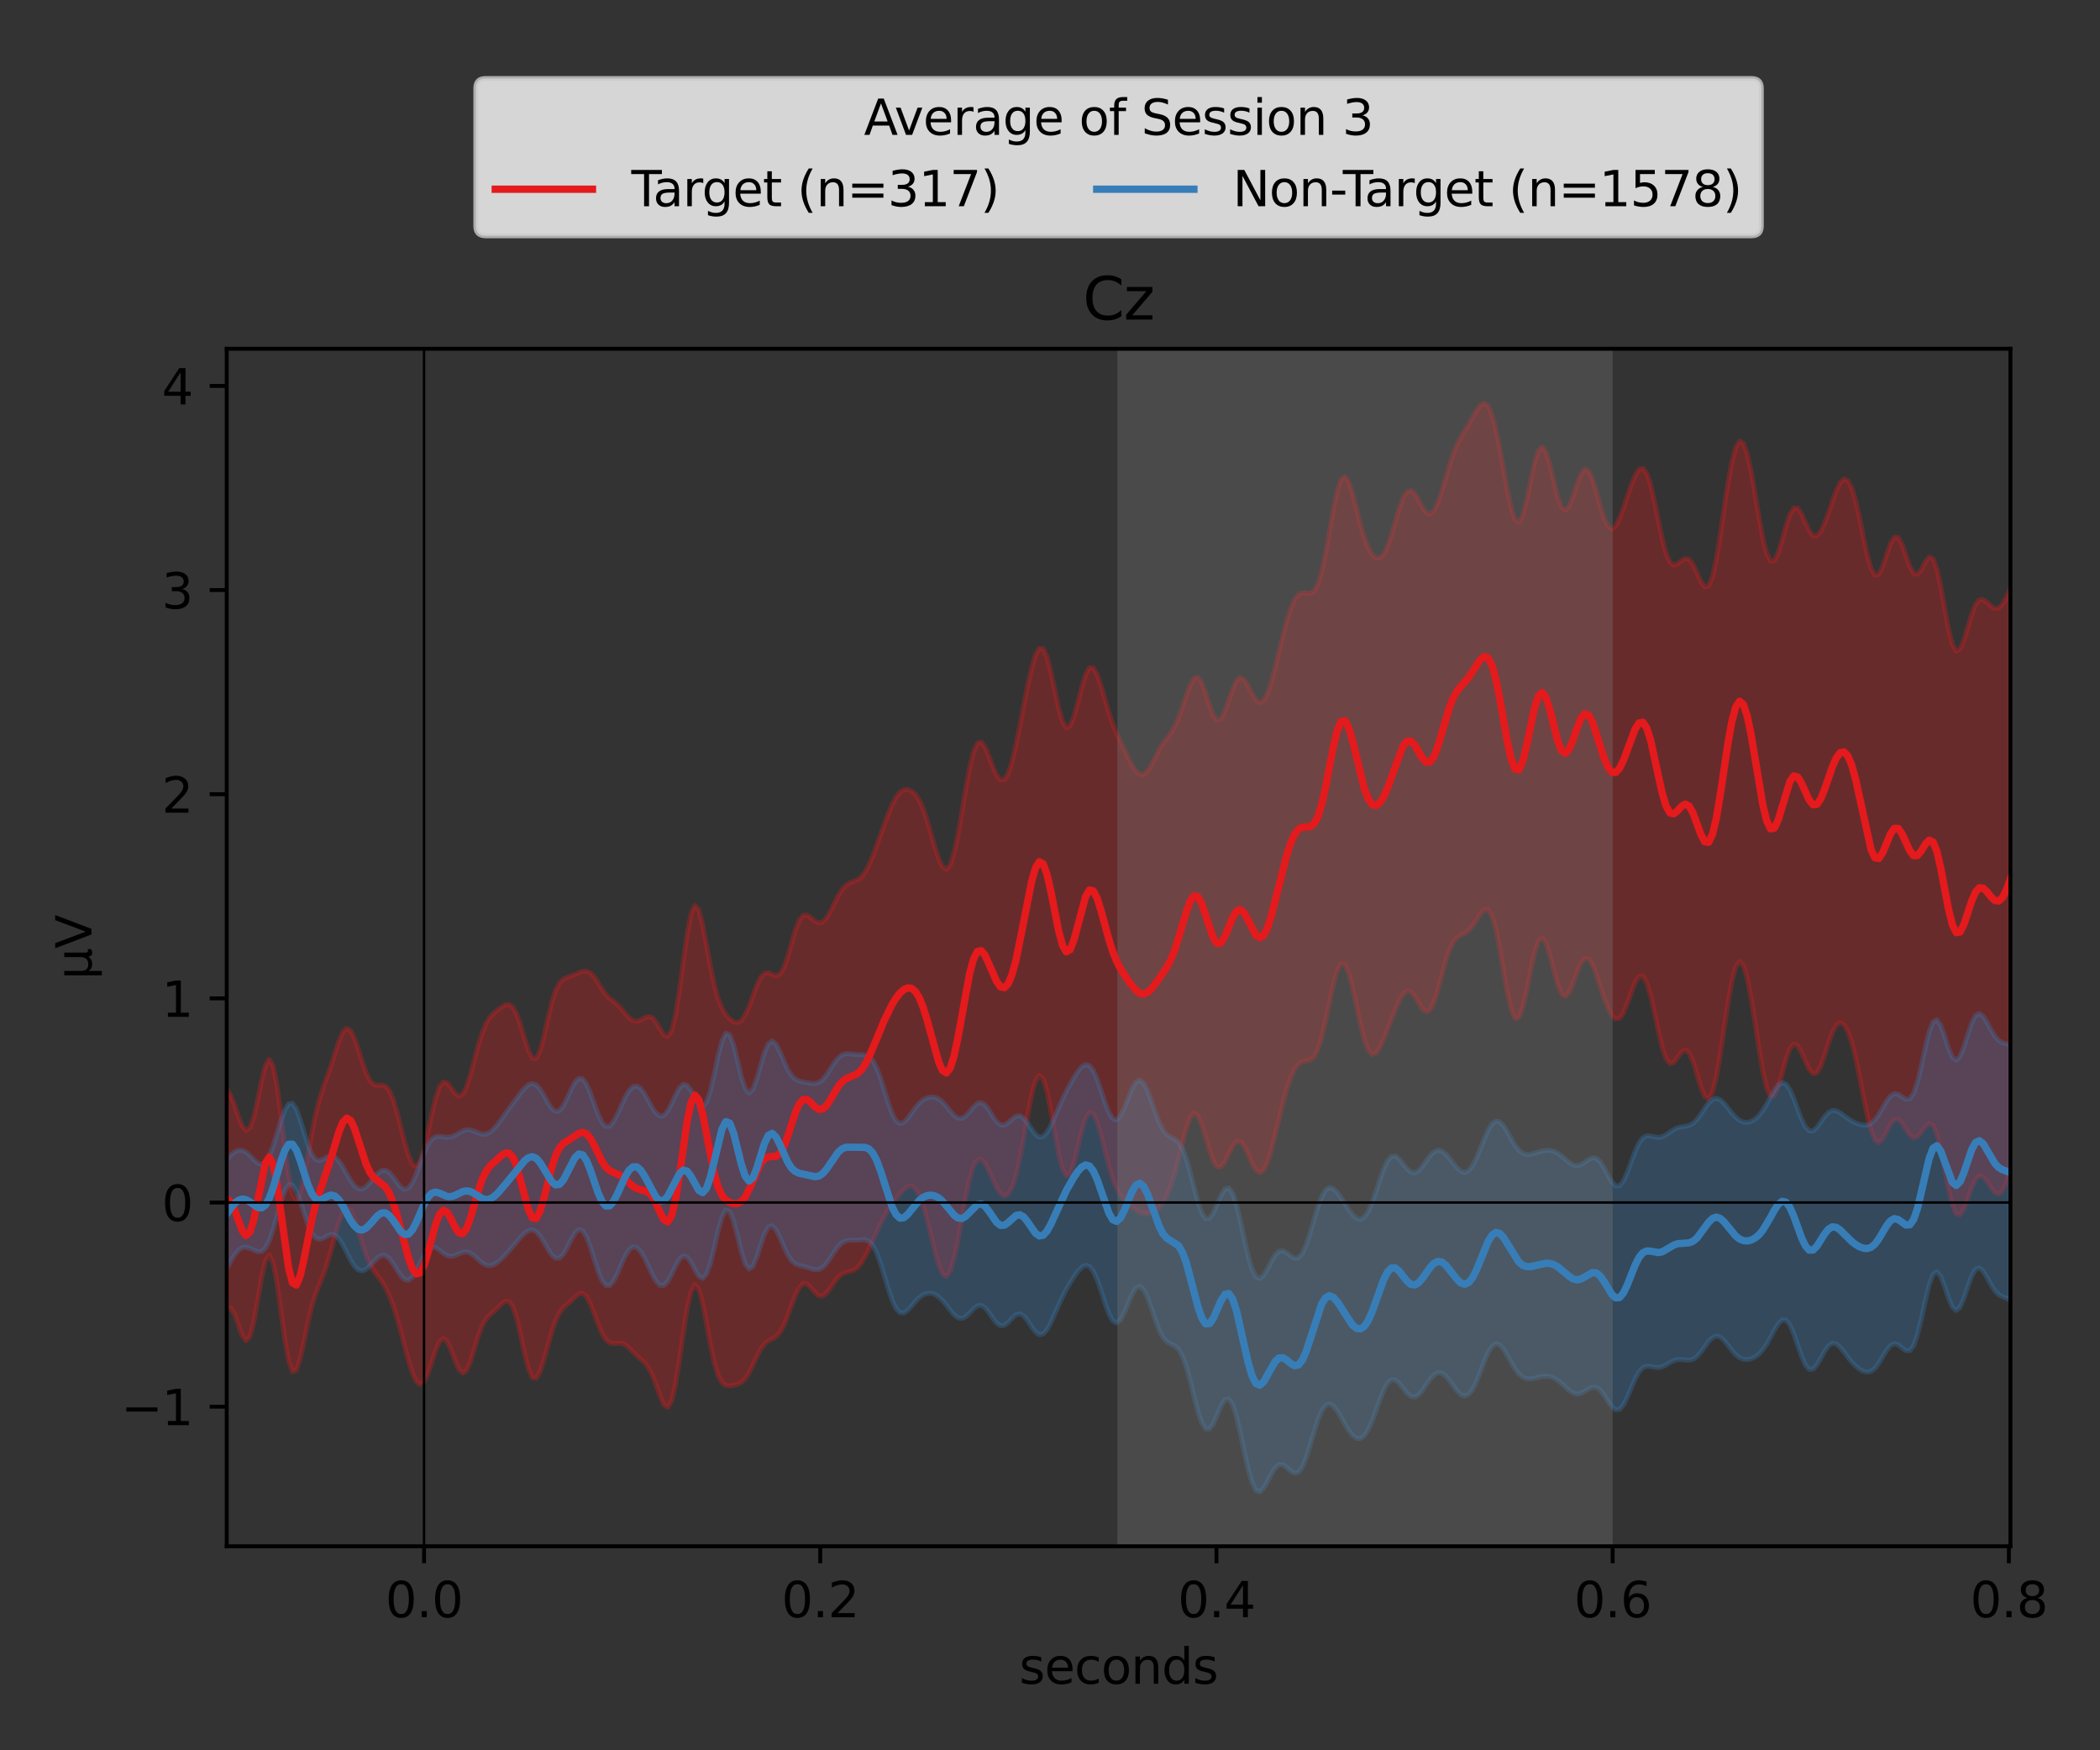 <?xml version="1.0" encoding="utf-8" standalone="no"?>
<!DOCTYPE svg PUBLIC "-//W3C//DTD SVG 1.1//EN"
  "http://www.w3.org/Graphics/SVG/1.1/DTD/svg11.dtd">
<svg xmlns:xlink="http://www.w3.org/1999/xlink" width="432pt" height="360pt" viewBox="0 0 432 360" xmlns="http://www.w3.org/2000/svg" version="1.1">
 <rect x="0" y="0" width="432" height="360" fill="#333333" stroke="none"/>
 <defs>
  <style type="text/css">*{stroke-linejoin: round; stroke-linecap: butt}</style>
 </defs>
 <g id="figure_1">
  <g id="patch_1">
   <path d="M 0 360 
L 432 360 
L 432 0 
L 0 0 
L 0 360 
z
" style="fill: none"/>
  </g>
  <g id="axes_1">
   <g id="patch_2">
    <path d="M 46.64 318.04 
L 413.57 318.04 
L 413.57 71.732 
L 46.64 71.732 
L 46.64 318.04 
z
" style="fill: none"/>
   </g>
   <g id="PolyCollection_1">
    <defs>
     <path id="m75293c2415" d="M 46.64 -135.99 
L 46.64 -90.784 
L 47.436 -90.977 
L 48.232 -89.688 
L 49.028 -87.46 
L 49.824 -85.269 
L 50.62 -84.217 
L 51.416 -85.109 
L 52.212 -88.085 
L 53.008 -92.515 
L 53.804 -97.178 
L 54.599 -100.676 
L 55.395 -101.871 
L 56.191 -100.236 
L 56.987 -96.044 
L 57.783 -90.312 
L 58.579 -84.5 
L 59.375 -80.034 
L 60.171 -77.854 
L 60.967 -78.182 
L 61.763 -80.569 
L 62.559 -84.149 
L 63.355 -87.965 
L 64.151 -91.289 
L 64.947 -93.855 
L 65.743 -95.875 
L 66.539 -97.819 
L 67.335 -100.095 
L 68.131 -102.817 
L 68.926 -105.771 
L 69.722 -108.527 
L 70.518 -110.588 
L 71.314 -111.521 
L 72.11 -111.093 
L 72.906 -109.407 
L 73.702 -106.905 
L 74.498 -104.202 
L 75.294 -101.816 
L 76.09 -99.985 
L 76.886 -98.647 
L 77.682 -97.565 
L 78.478 -96.473 
L 79.274 -95.166 
L 80.07 -93.513 
L 80.866 -91.447 
L 81.662 -88.953 
L 82.458 -86.088 
L 83.253 -83.017 
L 84.049 -80.04 
L 84.845 -77.532 
L 85.641 -75.846 
L 86.437 -75.234 
L 87.233 -75.796 
L 88.029 -77.435 
L 88.825 -79.788 
L 89.621 -82.24 
L 90.417 -84.072 
L 91.213 -84.726 
L 92.009 -84.033 
L 92.805 -82.291 
L 93.601 -80.142 
L 94.397 -78.35 
L 95.193 -77.567 
L 95.989 -78.131 
L 96.785 -79.945 
L 97.58 -82.508 
L 98.376 -85.125 
L 99.172 -87.235 
L 99.968 -88.645 
L 100.764 -89.53 
L 101.56 -90.226 
L 102.356 -90.976 
L 103.152 -91.776 
L 103.948 -92.356 
L 104.744 -92.272 
L 105.54 -91.094 
L 106.336 -88.651 
L 107.132 -85.217 
L 107.928 -81.503 
L 108.724 -78.401 
L 109.52 -76.636 
L 110.316 -76.512 
L 111.112 -77.881 
L 111.907 -80.291 
L 112.703 -83.173 
L 113.499 -85.984 
L 114.295 -88.312 
L 115.091 -89.963 
L 115.887 -91.01 
L 116.683 -91.727 
L 117.479 -92.414 
L 118.275 -93.181 
L 119.071 -93.841 
L 119.867 -94.001 
L 120.663 -93.331 
L 121.459 -91.803 
L 122.255 -89.721 
L 123.051 -87.556 
L 123.847 -85.719 
L 124.643 -84.447 
L 125.439 -83.787 
L 126.234 -83.622 
L 127.03 -83.704 
L 127.826 -83.713 
L 128.622 -83.405 
L 129.418 -82.743 
L 130.214 -81.908 
L 131.01 -81.119 
L 131.806 -80.44 
L 132.602 -79.715 
L 133.398 -78.677 
L 134.194 -77.125 
L 134.99 -75.072 
L 135.786 -72.84 
L 136.582 -71.066 
L 137.378 -70.538 
L 138.174 -71.886 
L 138.97 -75.254 
L 139.766 -80.173 
L 140.561 -85.705 
L 141.357 -90.746 
L 142.153 -94.309 
L 142.949 -95.731 
L 143.745 -94.817 
L 144.541 -91.91 
L 145.337 -87.795 
L 146.133 -83.453 
L 146.929 -79.729 
L 147.725 -77.098 
L 148.521 -75.615 
L 149.317 -75.024 
L 150.113 -74.944 
L 150.909 -75.063 
L 151.705 -75.269 
L 152.501 -75.656 
L 153.297 -76.404 
L 154.093 -77.618 
L 154.888 -79.212 
L 155.684 -80.931 
L 156.48 -82.458 
L 157.276 -83.563 
L 158.072 -84.212 
L 158.868 -84.6 
L 159.664 -85.072 
L 160.46 -85.953 
L 161.256 -87.401 
L 162.052 -89.344 
L 162.848 -91.53 
L 163.644 -93.604 
L 164.44 -95.186 
L 165.236 -95.979 
L 166.032 -95.891 
L 166.828 -95.132 
L 167.624 -94.157 
L 168.42 -93.474 
L 169.215 -93.411 
L 170.011 -94.006 
L 170.807 -95.05 
L 171.603 -96.227 
L 172.399 -97.245 
L 173.195 -97.931 
L 173.991 -98.283 
L 174.787 -98.463 
L 175.583 -98.722 
L 176.379 -99.276 
L 177.175 -100.22 
L 177.971 -101.521 
L 178.767 -103.082 
L 179.563 -104.803 
L 180.359 -106.583 
L 181.155 -108.312 
L 181.951 -109.875 
L 182.747 -111.214 
L 183.542 -112.36 
L 184.338 -113.412 
L 185.134 -114.43 
L 185.93 -115.353 
L 186.726 -115.993 
L 187.522 -116.108 
L 188.318 -115.51 
L 189.114 -114.12 
L 189.91 -111.96 
L 190.706 -109.146 
L 191.502 -105.909 
L 192.298 -102.628 
L 193.094 -99.8 
L 193.89 -97.938 
L 194.686 -97.445 
L 195.482 -98.517 
L 196.278 -101.096 
L 197.074 -104.867 
L 197.869 -109.29 
L 198.665 -113.699 
L 199.461 -117.453 
L 200.257 -120.096 
L 201.053 -121.441 
L 201.849 -121.55 
L 202.645 -120.663 
L 203.441 -119.126 
L 204.237 -117.333 
L 205.033 -115.675 
L 205.829 -114.487 
L 206.625 -114.01 
L 207.421 -114.407 
L 208.217 -115.801 
L 209.013 -118.269 
L 209.809 -121.768 
L 210.605 -126.042 
L 211.401 -130.579 
L 212.196 -134.679 
L 212.992 -137.615 
L 213.788 -138.83 
L 214.584 -138.081 
L 215.38 -135.494 
L 216.176 -131.548 
L 216.972 -126.988 
L 217.768 -122.699 
L 218.564 -119.529 
L 219.36 -118.096 
L 220.156 -118.614 
L 220.952 -120.824 
L 221.748 -124.048 
L 222.544 -127.389 
L 223.34 -129.981 
L 224.136 -131.22 
L 224.932 -130.883 
L 225.728 -129.127 
L 226.523 -126.381 
L 227.319 -123.197 
L 228.115 -120.096 
L 228.911 -117.456 
L 229.707 -115.459 
L 230.503 -114.081 
L 231.299 -113.148 
L 232.095 -112.435 
L 232.891 -111.781 
L 233.687 -111.16 
L 234.483 -110.662 
L 235.279 -110.389 
L 236.075 -110.375 
L 236.871 -110.587 
L 237.667 -111 
L 238.463 -111.647 
L 239.259 -112.618 
L 240.055 -114.027 
L 240.851 -115.975 
L 241.646 -118.514 
L 242.442 -121.576 
L 243.238 -124.885 
L 244.034 -127.942 
L 244.83 -130.15 
L 245.626 -131.047 
L 246.422 -130.484 
L 247.218 -128.672 
L 248.014 -126.094 
L 248.81 -123.383 
L 249.606 -121.179 
L 250.402 -119.98 
L 251.198 -119.996 
L 251.994 -121.065 
L 252.79 -122.706 
L 253.586 -124.286 
L 254.382 -125.232 
L 255.178 -125.207 
L 255.973 -124.198 
L 256.769 -122.515 
L 257.565 -120.685 
L 258.361 -119.286 
L 259.157 -118.763 
L 259.953 -119.328 
L 260.749 -120.958 
L 261.545 -123.458 
L 262.341 -126.539 
L 263.137 -129.869 
L 263.933 -133.123 
L 264.729 -136.025 
L 265.525 -138.387 
L 266.321 -140.107 
L 267.117 -141.167 
L 267.913 -141.653 
L 268.709 -141.791 
L 269.505 -141.96 
L 270.3 -142.609 
L 271.096 -144.113 
L 271.892 -146.626 
L 272.688 -150.009 
L 273.484 -153.838 
L 274.28 -157.502 
L 275.076 -160.337 
L 275.872 -161.794 
L 276.668 -161.588 
L 277.464 -159.776 
L 278.26 -156.729 
L 279.056 -153.029 
L 279.852 -149.321 
L 280.648 -146.186 
L 281.444 -144.05 
L 282.24 -143.116 
L 283.036 -143.348 
L 283.832 -144.499 
L 284.627 -146.226 
L 285.423 -148.215 
L 286.219 -150.27 
L 287.015 -152.279 
L 287.811 -154.102 
L 288.607 -155.503 
L 289.403 -156.206 
L 290.199 -156.054 
L 290.995 -155.131 
L 291.791 -153.787 
L 292.587 -152.533 
L 293.383 -151.897 
L 294.179 -152.269 
L 294.975 -153.788 
L 295.771 -156.273 
L 296.567 -159.271 
L 297.363 -162.206 
L 298.159 -164.603 
L 298.954 -166.242 
L 299.75 -167.185 
L 300.546 -167.688 
L 301.342 -168.08 
L 302.138 -168.647 
L 302.934 -169.546 
L 303.73 -170.743 
L 304.526 -171.993 
L 305.322 -172.876 
L 306.118 -172.903 
L 306.914 -171.649 
L 307.71 -168.921 
L 308.506 -164.901 
L 309.302 -160.184 
L 310.098 -155.648 
L 310.894 -152.192 
L 311.69 -150.478 
L 312.486 -150.766 
L 313.281 -152.892 
L 314.077 -156.34 
L 314.873 -160.33 
L 315.669 -163.958 
L 316.465 -166.389 
L 317.261 -167.084 
L 318.057 -165.968 
L 318.853 -163.456 
L 319.649 -160.311 
L 320.445 -157.418 
L 321.241 -155.522 
L 322.037 -155.038 
L 322.833 -155.946 
L 323.629 -157.833 
L 324.425 -160.046 
L 325.221 -161.903 
L 326.017 -162.883 
L 326.813 -162.737 
L 327.608 -161.51 
L 328.404 -159.483 
L 329.2 -157.062 
L 329.996 -154.657 
L 330.792 -152.596 
L 331.588 -151.117 
L 332.384 -150.401 
L 333.18 -150.583 
L 333.976 -151.695 
L 334.772 -153.574 
L 335.568 -155.824 
L 336.364 -157.878 
L 337.16 -159.149 
L 337.956 -159.198 
L 338.752 -157.848 
L 339.548 -155.218 
L 340.344 -151.705 
L 341.14 -147.92 
L 341.935 -144.559 
L 342.731 -142.219 
L 343.527 -141.217 
L 344.323 -141.472 
L 345.119 -142.51 
L 345.915 -143.617 
L 346.711 -144.073 
L 347.507 -143.411 
L 348.303 -141.583 
L 349.099 -138.986 
L 349.895 -136.336 
L 350.691 -134.445 
L 351.487 -133.989 
L 352.283 -135.333 
L 353.079 -138.464 
L 353.875 -143.011 
L 354.671 -148.332 
L 355.467 -153.639 
L 356.262 -158.128 
L 357.058 -161.136 
L 357.854 -162.251 
L 358.65 -161.374 
L 359.446 -158.682 
L 360.242 -154.56 
L 361.038 -149.551 
L 361.834 -144.328 
L 362.63 -139.64 
L 363.426 -136.191 
L 364.222 -134.475 
L 365.018 -134.638 
L 365.814 -136.419 
L 366.61 -139.188 
L 367.406 -142.096 
L 368.202 -144.311 
L 368.998 -145.285 
L 369.794 -144.917 
L 370.589 -143.526 
L 371.385 -141.686 
L 372.181 -140.037 
L 372.977 -139.134 
L 373.773 -139.342 
L 374.569 -140.718 
L 375.365 -142.959 
L 376.161 -145.489 
L 376.957 -147.691 
L 377.753 -149.135 
L 378.549 -149.648 
L 379.345 -149.208 
L 380.141 -147.827 
L 380.937 -145.515 
L 381.733 -142.342 
L 382.529 -138.513 
L 383.325 -134.399 
L 384.121 -130.506 
L 384.916 -127.386 
L 385.712 -125.487 
L 386.508 -124.992 
L 387.304 -125.732 
L 388.1 -127.207 
L 388.896 -128.744 
L 389.692 -129.718 
L 390.488 -129.775 
L 391.284 -128.955 
L 392.08 -127.669 
L 392.876 -126.504 
L 393.672 -125.955 
L 394.468 -126.226 
L 395.264 -127.156 
L 396.06 -128.275 
L 396.856 -128.938 
L 397.652 -128.528 
L 398.448 -126.684 
L 399.243 -123.477 
L 400.039 -119.433 
L 400.835 -115.367 
L 401.631 -112.12 
L 402.427 -110.301 
L 403.223 -110.128 
L 404.019 -111.386 
L 404.815 -113.499 
L 405.611 -115.729 
L 406.407 -117.415 
L 407.203 -118.169 
L 407.999 -117.944 
L 408.795 -116.983 
L 409.591 -115.722 
L 410.387 -114.689 
L 411.183 -114.375 
L 411.979 -115.09 
L 412.775 -116.863 
L 413.57 -119.435 
L 413.57 -239.049 
L 413.57 -239.049 
L 412.775 -237.193 
L 411.979 -235.779 
L 411.183 -234.98 
L 410.387 -234.856 
L 409.591 -235.314 
L 408.795 -236.071 
L 407.999 -236.674 
L 407.203 -236.642 
L 406.407 -235.65 
L 405.611 -233.678 
L 404.815 -231.053 
L 404.019 -228.397 
L 403.223 -226.491 
L 402.427 -226.05 
L 401.631 -227.474 
L 400.835 -230.655 
L 400.039 -234.959 
L 399.243 -239.42 
L 398.448 -243.037 
L 397.652 -245.102 
L 396.856 -245.423 
L 396.06 -244.403 
L 395.264 -242.901 
L 394.468 -241.892 
L 393.672 -242.06 
L 392.876 -243.512 
L 392.08 -245.776 
L 391.284 -248.029 
L 390.488 -249.446 
L 389.692 -249.504 
L 388.896 -248.17 
L 388.1 -245.91 
L 387.304 -243.532 
L 386.508 -241.901 
L 385.712 -241.662 
L 384.916 -243.054 
L 384.121 -245.877 
L 383.325 -249.596 
L 382.529 -253.525 
L 381.733 -257.027 
L 380.937 -259.65 
L 380.141 -261.156 
L 379.345 -261.484 
L 378.549 -260.721 
L 377.753 -259.086 
L 376.957 -256.912 
L 376.161 -254.576 
L 375.365 -252.416 
L 374.569 -250.726 
L 373.773 -249.782 
L 372.977 -249.806 
L 372.181 -250.827 
L 371.385 -252.541 
L 370.589 -254.333 
L 369.794 -255.49 
L 368.998 -255.489 
L 368.202 -254.18 
L 367.406 -251.813 
L 366.61 -248.954 
L 365.814 -246.341 
L 365.018 -244.708 
L 364.222 -244.595 
L 363.426 -246.212 
L 362.63 -249.4 
L 361.834 -253.701 
L 361.038 -258.468 
L 360.242 -262.988 
L 359.446 -266.598 
L 358.65 -268.791 
L 357.854 -269.276 
L 357.058 -267.979 
L 356.262 -265.01 
L 355.467 -260.658 
L 354.671 -255.41 
L 353.875 -249.948 
L 353.079 -245.054 
L 352.283 -241.433 
L 351.487 -239.509 
L 350.691 -239.297 
L 349.895 -240.402 
L 349.099 -242.16 
L 348.303 -243.847 
L 347.507 -244.915 
L 346.711 -245.145 
L 345.915 -244.695 
L 345.119 -244.027 
L 344.323 -243.74 
L 343.527 -244.375 
L 342.731 -246.225 
L 341.935 -249.241 
L 341.14 -253.027 
L 340.344 -256.959 
L 339.548 -260.357 
L 338.752 -262.686 
L 337.956 -263.692 
L 337.16 -263.428 
L 336.364 -262.161 
L 335.568 -260.226 
L 334.772 -257.929 
L 333.976 -255.551 
L 333.18 -253.399 
L 332.384 -251.835 
L 331.588 -251.21 
L 330.792 -251.744 
L 329.996 -253.42 
L 329.2 -255.947 
L 328.404 -258.815 
L 327.608 -261.399 
L 326.813 -263.099 
L 326.017 -263.501 
L 325.221 -262.524 
L 324.425 -260.481 
L 323.629 -258.025 
L 322.833 -255.964 
L 322.037 -255.032 
L 321.241 -255.652 
L 320.445 -257.799 
L 319.649 -260.973 
L 318.853 -264.338 
L 318.057 -266.955 
L 317.261 -268.064 
L 316.465 -267.299 
L 315.669 -264.783 
L 314.873 -261.11 
L 314.077 -257.203 
L 313.281 -254.081 
L 312.486 -252.567 
L 311.69 -253.045 
L 310.894 -255.39 
L 310.098 -259.09 
L 309.302 -263.467 
L 308.506 -267.866 
L 307.71 -271.744 
L 306.914 -274.697 
L 306.118 -276.484 
L 305.322 -277.072 
L 304.526 -276.646 
L 303.73 -275.547 
L 302.934 -274.15 
L 302.138 -272.743 
L 301.342 -271.432 
L 300.546 -270.128 
L 299.75 -268.617 
L 298.954 -266.696 
L 298.159 -264.312 
L 297.363 -261.611 
L 296.567 -258.903 
L 295.771 -256.561 
L 294.975 -254.932 
L 294.179 -254.257 
L 293.383 -254.58 
L 292.587 -255.695 
L 291.791 -257.169 
L 290.995 -258.467 
L 290.199 -259.115 
L 289.403 -258.823 
L 288.607 -257.525 
L 287.811 -255.367 
L 287.015 -252.684 
L 286.219 -249.934 
L 285.423 -247.587 
L 284.627 -245.979 
L 283.832 -245.228 
L 283.036 -245.269 
L 282.24 -246.001 
L 281.444 -247.393 
L 280.648 -249.471 
L 279.852 -252.203 
L 279.056 -255.36 
L 278.26 -258.465 
L 277.464 -260.882 
L 276.668 -261.988 
L 275.872 -261.381 
L 275.076 -259.009 
L 274.28 -255.219 
L 273.484 -250.673 
L 272.688 -246.171 
L 271.892 -242.415 
L 271.096 -239.817 
L 270.3 -238.424 
L 269.505 -237.972 
L 268.709 -238.017 
L 267.913 -238.074 
L 267.117 -237.723 
L 266.321 -236.687 
L 265.525 -234.875 
L 264.729 -232.369 
L 263.933 -229.362 
L 263.137 -226.092 
L 262.341 -222.815 
L 261.545 -219.82 
L 260.749 -217.426 
L 259.953 -215.926 
L 259.157 -215.486 
L 258.361 -216.055 
L 257.565 -217.351 
L 256.769 -218.905 
L 255.973 -220.164 
L 255.178 -220.625 
L 254.382 -219.998 
L 253.586 -218.33 
L 252.79 -216.031 
L 251.994 -213.753 
L 251.198 -212.187 
L 250.402 -211.837 
L 249.606 -212.849 
L 248.81 -214.94 
L 248.014 -217.459 
L 247.218 -219.602 
L 246.422 -220.703 
L 245.626 -220.474 
L 244.83 -219.065 
L 244.034 -216.917 
L 243.238 -214.543 
L 242.442 -212.355 
L 241.646 -210.585 
L 240.851 -209.252 
L 240.055 -208.183 
L 239.259 -207.104 
L 238.463 -205.798 
L 237.667 -204.25 
L 236.871 -202.675 
L 236.075 -201.401 
L 235.279 -200.709 
L 234.483 -200.723 
L 233.687 -201.408 
L 232.891 -202.612 
L 232.095 -204.126 
L 231.299 -205.76 
L 230.503 -207.415 
L 229.707 -209.139 
L 228.911 -211.092 
L 228.115 -213.418 
L 227.319 -216.097 
L 226.523 -218.857 
L 225.728 -221.214 
L 224.932 -222.621 
L 224.136 -222.675 
L 223.34 -221.279 
L 222.544 -218.717 
L 221.748 -215.594 
L 220.952 -212.689 
L 220.156 -210.758 
L 219.36 -210.344 
L 218.564 -211.638 
L 217.768 -214.417 
L 216.972 -218.092 
L 216.176 -221.853 
L 215.38 -224.885 
L 214.584 -226.58 
L 213.788 -226.667 
L 212.992 -225.214 
L 212.196 -222.523 
L 211.401 -218.977 
L 210.605 -214.951 
L 209.809 -210.789 
L 209.013 -206.836 
L 208.217 -203.456 
L 207.421 -200.987 
L 206.625 -199.668 
L 205.829 -199.568 
L 205.033 -200.559 
L 204.237 -202.34 
L 203.441 -204.454 
L 202.645 -206.335 
L 201.849 -207.385 
L 201.053 -207.122 
L 200.257 -205.318 
L 199.461 -202.07 
L 198.665 -197.77 
L 197.869 -192.998 
L 197.074 -188.411 
L 196.278 -184.633 
L 195.482 -182.142 
L 194.686 -181.177 
L 193.89 -181.69 
L 193.094 -183.393 
L 192.298 -185.86 
L 191.502 -188.644 
L 190.706 -191.346 
L 189.91 -193.663 
L 189.114 -195.425 
L 188.318 -196.612 
L 187.522 -197.312 
L 186.726 -197.62 
L 185.93 -197.551 
L 185.134 -197.042 
L 184.338 -196.03 
L 183.542 -194.533 
L 182.747 -192.662 
L 181.951 -190.565 
L 181.155 -188.365 
L 180.359 -186.15 
L 179.563 -184.021 
L 178.767 -182.125 
L 177.971 -180.626 
L 177.175 -179.614 
L 176.379 -179.037 
L 175.583 -178.715 
L 174.787 -178.406 
L 173.991 -177.888 
L 173.195 -177.01 
L 172.399 -175.729 
L 171.603 -174.149 
L 170.807 -172.517 
L 170.011 -171.158 
L 169.215 -170.345 
L 168.42 -170.184 
L 167.624 -170.574 
L 166.828 -171.238 
L 166.032 -171.777 
L 165.236 -171.744 
L 164.44 -170.781 
L 163.644 -168.797 
L 162.848 -166.087 
L 162.052 -163.256 
L 161.256 -160.965 
L 160.46 -159.633 
L 159.664 -159.28 
L 158.868 -159.557 
L 158.072 -159.918 
L 157.276 -159.833 
L 156.48 -158.976 
L 155.684 -157.331 
L 154.888 -155.187 
L 154.093 -153 
L 153.297 -151.208 
L 152.501 -150.079 
L 151.705 -149.664 
L 150.909 -149.839 
L 150.113 -150.422 
L 149.317 -151.324 
L 148.521 -152.643 
L 147.725 -154.631 
L 146.929 -157.526 
L 146.133 -161.334 
L 145.337 -165.689 
L 144.541 -169.849 
L 143.745 -172.844 
L 142.949 -173.755 
L 142.153 -172.065 
L 141.357 -167.933 
L 140.561 -162.236 
L 139.766 -156.276 
L 138.97 -151.301 
L 138.174 -148.094 
L 137.378 -146.826 
L 136.582 -147.144 
L 135.786 -148.374 
L 134.99 -149.757 
L 134.194 -150.698 
L 133.398 -150.953 
L 132.602 -150.665 
L 131.806 -150.205 
L 131.01 -149.942 
L 130.214 -150.086 
L 129.418 -150.657 
L 128.622 -151.534 
L 127.826 -152.504 
L 127.03 -153.36 
L 126.234 -154.029 
L 125.439 -154.64 
L 124.643 -155.428 
L 123.847 -156.531 
L 123.051 -157.844 
L 122.255 -159.07 
L 121.459 -159.915 
L 120.663 -160.265 
L 119.867 -160.207 
L 119.071 -159.925 
L 118.275 -159.583 
L 117.479 -159.273 
L 116.683 -158.995 
L 115.887 -158.613 
L 115.091 -157.834 
L 114.295 -156.305 
L 113.499 -153.809 
L 112.703 -150.485 
L 111.907 -146.909 
L 111.112 -143.925 
L 110.316 -142.295 
L 109.52 -142.36 
L 108.724 -143.922 
L 107.928 -146.39 
L 107.132 -149.048 
L 106.336 -151.293 
L 105.54 -152.767 
L 104.744 -153.387 
L 103.948 -153.312 
L 103.152 -152.843 
L 102.356 -152.248 
L 101.56 -151.603 
L 100.764 -150.755 
L 99.968 -149.45 
L 99.172 -147.511 
L 98.376 -144.958 
L 97.58 -142.012 
L 96.785 -139.052 
L 95.989 -136.55 
L 95.193 -134.954 
L 94.397 -134.508 
L 93.601 -135.099 
L 92.805 -136.241 
L 92.009 -137.244 
L 91.213 -137.457 
L 90.417 -136.463 
L 89.621 -134.181 
L 88.825 -130.875 
L 88.029 -127.115 
L 87.233 -123.64 
L 86.437 -121.151 
L 85.641 -120.1 
L 84.845 -120.58 
L 84.049 -122.371 
L 83.253 -125.075 
L 82.458 -128.223 
L 81.662 -131.324 
L 80.866 -133.926 
L 80.07 -135.715 
L 79.274 -136.612 
L 78.478 -136.815 
L 77.682 -136.752 
L 76.886 -136.936 
L 76.09 -137.776 
L 75.294 -139.415 
L 74.498 -141.693 
L 73.702 -144.215 
L 72.906 -146.489 
L 72.11 -148.033 
L 71.314 -148.484 
L 70.518 -147.704 
L 69.722 -145.876 
L 68.926 -143.462 
L 68.131 -140.973 
L 67.335 -138.683 
L 66.539 -136.494 
L 65.743 -134.035 
L 64.947 -130.919 
L 64.151 -126.993 
L 63.355 -122.49 
L 62.559 -118.052 
L 61.763 -114.624 
L 60.967 -113.191 
L 60.171 -114.413 
L 59.375 -118.308 
L 58.579 -124.181 
L 57.783 -130.8 
L 56.987 -136.735 
L 56.191 -140.748 
L 55.395 -142.124 
L 54.599 -140.872 
L 53.804 -137.703 
L 53.008 -133.772 
L 52.212 -130.268 
L 51.416 -128.053 
L 50.62 -127.492 
L 49.824 -128.455 
L 49.028 -130.442 
L 48.232 -132.768 
L 47.436 -134.766 
L 46.64 -135.99 
z
" style="stroke: #e41a1c; stroke-opacity: 0.3"/>
    </defs>
    <g clip-path="url(#p6f2376a45d)">
     <use xlink:href="#m75293c2415" x="0" y="360" style="fill: #e41a1c; fill-opacity: 0.3; stroke: #e41a1c; stroke-opacity: 0.3"/>
    </g>
   </g>
   <g id="PolyCollection_2">
    <defs>
     <path id="m33dfdd6005" d="M 46.64 -121.456 
L 46.64 -99.104 
L 47.436 -100.567 
L 48.232 -101.863 
L 49.028 -102.829 
L 49.824 -103.367 
L 50.62 -103.475 
L 51.416 -103.248 
L 52.212 -102.862 
L 53.008 -102.557 
L 53.804 -102.612 
L 54.599 -103.301 
L 55.395 -104.806 
L 56.191 -107.109 
L 56.987 -109.934 
L 57.783 -112.783 
L 58.579 -115.069 
L 59.375 -116.311 
L 60.171 -116.274 
L 60.967 -115.032 
L 61.763 -112.923 
L 62.559 -110.445 
L 63.355 -108.12 
L 64.151 -106.356 
L 64.947 -105.358 
L 65.743 -105.097 
L 66.539 -105.359 
L 67.335 -105.814 
L 68.131 -106.113 
L 68.926 -105.969 
L 69.722 -105.238 
L 70.518 -103.97 
L 71.314 -102.394 
L 72.11 -100.831 
L 72.906 -99.573 
L 73.702 -98.808 
L 74.498 -98.604 
L 75.294 -98.922 
L 76.09 -99.632 
L 76.886 -100.518 
L 77.682 -101.319 
L 78.478 -101.786 
L 79.274 -101.748 
L 80.07 -101.154 
L 80.866 -100.096 
L 81.662 -98.797 
L 82.458 -97.58 
L 83.253 -96.79 
L 84.049 -96.688 
L 84.845 -97.353 
L 85.641 -98.647 
L 86.437 -100.258 
L 87.233 -101.804 
L 88.029 -102.945 
L 88.825 -103.481 
L 89.621 -103.403 
L 90.417 -102.89 
L 91.213 -102.236 
L 92.009 -101.738 
L 92.805 -101.576 
L 93.601 -101.754 
L 94.397 -102.117 
L 95.193 -102.437 
L 95.989 -102.515 
L 96.785 -102.256 
L 97.58 -101.691 
L 98.376 -100.962 
L 99.172 -100.267 
L 99.968 -99.795 
L 100.764 -99.657 
L 101.56 -99.87 
L 102.356 -100.37 
L 103.152 -101.064 
L 103.948 -101.871 
L 104.744 -102.746 
L 105.54 -103.668 
L 106.336 -104.619 
L 107.132 -105.547 
L 107.928 -106.356 
L 108.724 -106.902 
L 109.52 -107.036 
L 110.316 -106.656 
L 111.112 -105.765 
L 111.907 -104.495 
L 112.703 -103.099 
L 113.499 -101.9 
L 114.295 -101.211 
L 115.091 -101.24 
L 115.887 -102.023 
L 116.683 -103.391 
L 117.479 -104.992 
L 118.275 -106.375 
L 119.071 -107.097 
L 119.867 -106.854 
L 120.663 -105.576 
L 121.459 -103.462 
L 122.255 -100.927 
L 123.051 -98.481 
L 123.847 -96.595 
L 124.643 -95.591 
L 125.439 -95.594 
L 126.234 -96.516 
L 127.03 -98.094 
L 127.826 -99.949 
L 128.622 -101.679 
L 129.418 -102.946 
L 130.214 -103.541 
L 131.01 -103.398 
L 131.806 -102.572 
L 132.602 -101.207 
L 133.398 -99.527 
L 134.194 -97.821 
L 134.99 -96.416 
L 135.786 -95.621 
L 136.582 -95.634 
L 137.378 -96.471 
L 138.174 -97.923 
L 138.97 -99.591 
L 139.766 -100.985 
L 140.561 -101.675 
L 141.357 -101.439 
L 142.153 -100.363 
L 142.949 -98.851 
L 143.745 -97.527 
L 144.541 -97.052 
L 145.337 -97.888 
L 146.133 -100.107 
L 146.929 -103.329 
L 147.725 -106.811 
L 148.521 -109.663 
L 149.317 -111.128 
L 150.113 -110.815 
L 150.909 -108.835 
L 151.705 -105.779 
L 152.501 -102.545 
L 153.297 -100.059 
L 154.093 -98.985 
L 154.888 -99.53 
L 155.684 -101.392 
L 156.48 -103.886 
L 157.276 -106.194 
L 158.072 -107.641 
L 158.868 -107.896 
L 159.664 -107.028 
L 160.46 -105.41 
L 161.256 -103.548 
L 162.052 -101.89 
L 162.848 -100.703 
L 163.644 -100.027 
L 164.44 -99.713 
L 165.236 -99.534 
L 166.032 -99.319 
L 166.828 -99.045 
L 167.624 -98.832 
L 168.42 -98.865 
L 169.215 -99.287 
L 170.011 -100.12 
L 170.807 -101.256 
L 171.603 -102.489 
L 172.399 -103.586 
L 173.195 -104.37 
L 173.991 -104.785 
L 174.787 -104.911 
L 175.583 -104.911 
L 176.379 -104.931 
L 177.175 -105.003 
L 177.971 -105.004 
L 178.767 -104.7 
L 179.563 -103.845 
L 180.359 -102.299 
L 181.155 -100.105 
L 181.951 -97.496 
L 182.747 -94.836 
L 183.542 -92.517 
L 184.338 -90.855 
L 185.134 -90.008 
L 185.93 -89.949 
L 186.726 -90.494 
L 187.522 -91.371 
L 188.318 -92.312 
L 189.114 -93.119 
L 189.91 -93.686 
L 190.706 -93.981 
L 191.502 -94.008 
L 192.298 -93.772 
L 193.094 -93.273 
L 193.89 -92.517 
L 194.686 -91.556 
L 195.482 -90.51 
L 196.278 -89.57 
L 197.074 -88.95 
L 197.869 -88.813 
L 198.665 -89.19 
L 199.461 -89.945 
L 200.257 -90.8 
L 201.053 -91.421 
L 201.849 -91.536 
L 202.645 -91.043 
L 203.441 -90.053 
L 204.237 -88.862 
L 205.033 -87.845 
L 205.829 -87.315 
L 206.625 -87.41 
L 207.421 -88.033 
L 208.217 -88.888 
L 209.013 -89.586 
L 209.809 -89.793 
L 210.605 -89.358 
L 211.401 -88.373 
L 212.196 -87.139 
L 212.992 -86.054 
L 213.788 -85.479 
L 214.584 -85.624 
L 215.38 -86.505 
L 216.176 -87.957 
L 216.972 -89.719 
L 217.768 -91.536 
L 218.564 -93.24 
L 219.36 -94.774 
L 220.156 -96.158 
L 220.952 -97.416 
L 221.748 -98.522 
L 222.544 -99.362 
L 223.34 -99.755 
L 224.136 -99.509 
L 224.932 -98.5 
L 225.728 -96.745 
L 226.523 -94.448 
L 227.319 -91.977 
L 228.115 -89.794 
L 228.911 -88.337 
L 229.707 -87.899 
L 230.503 -88.53 
L 231.299 -90.018 
L 232.095 -91.943 
L 232.891 -93.787 
L 233.687 -95.061 
L 234.483 -95.415 
L 235.279 -94.72 
L 236.075 -93.09 
L 236.871 -90.858 
L 237.667 -88.482 
L 238.463 -86.397 
L 239.259 -84.89 
L 240.055 -84.011 
L 240.851 -83.568 
L 241.646 -83.199 
L 242.442 -82.487 
L 243.238 -81.096 
L 244.034 -78.89 
L 244.83 -75.99 
L 245.626 -72.759 
L 246.422 -69.704 
L 247.218 -67.348 
L 248.014 -66.091 
L 248.81 -66.091 
L 249.606 -67.206 
L 250.402 -69.005 
L 251.198 -70.858 
L 251.994 -72.107 
L 252.79 -72.239 
L 253.586 -71.015 
L 254.382 -68.515 
L 255.178 -65.102 
L 255.973 -61.324 
L 256.769 -57.795 
L 257.565 -55.062 
L 258.361 -53.485 
L 259.157 -53.156 
L 259.953 -53.89 
L 260.749 -55.284 
L 261.545 -56.838 
L 262.341 -58.094 
L 263.137 -58.745 
L 263.933 -58.714 
L 264.729 -58.161 
L 265.525 -57.439 
L 266.321 -56.984 
L 267.117 -57.185 
L 267.913 -58.259 
L 268.709 -60.179 
L 269.505 -62.692 
L 270.3 -65.398 
L 271.096 -67.875 
L 271.892 -69.781 
L 272.688 -70.918 
L 273.484 -71.235 
L 274.28 -70.809 
L 275.076 -69.814 
L 275.872 -68.478 
L 276.668 -67.047 
L 277.464 -65.74 
L 278.26 -64.733 
L 279.056 -64.158 
L 279.852 -64.115 
L 280.648 -64.681 
L 281.444 -65.88 
L 282.24 -67.647 
L 283.036 -69.795 
L 283.832 -72.034 
L 284.627 -74.031 
L 285.423 -75.486 
L 286.219 -76.211 
L 287.015 -76.172 
L 287.811 -75.508 
L 288.607 -74.494 
L 289.403 -73.48 
L 290.199 -72.79 
L 290.995 -72.639 
L 291.791 -73.076 
L 292.587 -73.99 
L 293.383 -75.155 
L 294.179 -76.305 
L 294.975 -77.195 
L 295.771 -77.652 
L 296.567 -77.592 
L 297.363 -77.031 
L 298.159 -76.09 
L 298.954 -74.967 
L 299.75 -73.904 
L 300.546 -73.137 
L 301.342 -72.858 
L 302.138 -73.198 
L 302.934 -74.199 
L 303.73 -75.797 
L 304.526 -77.8 
L 305.322 -79.905 
L 306.118 -81.76 
L 306.914 -83.052 
L 307.71 -83.593 
L 308.506 -83.357 
L 309.302 -82.473 
L 310.098 -81.173 
L 310.894 -79.734 
L 311.69 -78.409 
L 312.486 -77.377 
L 313.281 -76.716 
L 314.077 -76.41 
L 314.873 -76.379 
L 315.669 -76.517 
L 316.465 -76.717 
L 317.261 -76.886 
L 318.057 -76.949 
L 318.853 -76.853 
L 319.649 -76.569 
L 320.445 -76.092 
L 321.241 -75.447 
L 322.037 -74.708 
L 322.833 -74.002 
L 323.629 -73.479 
L 324.425 -73.268 
L 325.221 -73.41 
L 326.017 -73.825 
L 326.813 -74.327 
L 327.608 -74.669 
L 328.404 -74.625 
L 329.2 -74.07 
L 329.996 -73.05 
L 330.792 -71.793 
L 331.588 -70.657 
L 332.384 -70.016 
L 333.18 -70.13 
L 333.976 -71.056 
L 334.772 -72.631 
L 335.568 -74.531 
L 336.364 -76.371 
L 337.16 -77.821 
L 337.956 -78.7 
L 338.752 -79.017 
L 339.548 -78.952 
L 340.344 -78.768 
L 341.14 -78.701 
L 341.935 -78.873 
L 342.731 -79.26 
L 343.527 -79.735 
L 344.323 -80.14 
L 345.119 -80.358 
L 345.915 -80.372 
L 346.711 -80.273 
L 347.507 -80.232 
L 348.303 -80.434 
L 349.099 -80.994 
L 349.895 -81.9 
L 350.691 -83.007 
L 351.487 -84.085 
L 352.283 -84.882 
L 353.079 -85.213 
L 353.875 -85.002 
L 354.671 -84.313 
L 355.467 -83.326 
L 356.262 -82.275 
L 357.058 -81.372 
L 357.854 -80.744 
L 358.65 -80.421 
L 359.446 -80.364 
L 360.242 -80.524 
L 361.038 -80.882 
L 361.834 -81.471 
L 362.63 -82.343 
L 363.426 -83.52 
L 364.222 -84.941 
L 365.018 -86.437 
L 365.814 -87.731 
L 366.61 -88.5 
L 367.406 -88.464 
L 368.202 -87.491 
L 368.998 -85.683 
L 369.794 -83.377 
L 370.589 -81.072 
L 371.385 -79.274 
L 372.181 -78.341 
L 372.977 -78.386 
L 373.773 -79.268 
L 374.569 -80.646 
L 375.365 -82.092 
L 376.161 -83.205 
L 376.957 -83.722 
L 377.753 -83.576 
L 378.549 -82.892 
L 379.345 -81.9 
L 380.141 -80.837 
L 380.937 -79.861 
L 381.733 -79.041 
L 382.529 -78.395 
L 383.325 -77.948 
L 384.121 -77.767 
L 384.916 -77.951 
L 385.712 -78.578 
L 386.508 -79.632 
L 387.304 -80.956 
L 388.1 -82.269 
L 388.896 -83.245 
L 389.692 -83.64 
L 390.488 -83.412 
L 391.284 -82.779 
L 392.08 -82.19 
L 392.876 -82.192 
L 393.672 -83.243 
L 394.468 -85.513 
L 395.264 -88.781 
L 396.06 -92.451 
L 396.856 -95.729 
L 397.652 -97.87 
L 398.448 -98.438 
L 399.243 -97.447 
L 400.039 -95.37 
L 400.835 -92.987 
L 401.631 -91.139 
L 402.427 -90.455 
L 403.223 -91.158 
L 404.019 -93 
L 404.815 -95.374 
L 405.611 -97.547 
L 406.407 -98.923 
L 407.203 -99.222 
L 407.999 -98.526 
L 408.795 -97.198 
L 409.591 -95.713 
L 410.387 -94.48 
L 411.183 -93.691 
L 411.979 -93.273 
L 412.775 -92.968 
L 413.57 -92.507 
L 413.57 -145.125 
L 413.57 -145.125 
L 412.775 -145.303 
L 411.979 -145.515 
L 411.183 -145.982 
L 410.387 -146.859 
L 409.591 -148.147 
L 408.795 -149.637 
L 407.999 -150.925 
L 407.203 -151.533 
L 406.407 -151.101 
L 405.611 -149.565 
L 404.815 -147.232 
L 404.019 -144.711 
L 403.223 -142.731 
L 402.427 -141.904 
L 401.631 -142.507 
L 400.835 -144.357 
L 400.039 -146.835 
L 399.243 -149.072 
L 398.448 -150.234 
L 397.652 -149.802 
L 396.856 -147.74 
L 396.06 -144.489 
L 395.264 -140.799 
L 394.468 -137.472 
L 393.672 -135.115 
L 392.876 -133.969 
L 392.08 -133.875 
L 391.284 -134.38 
L 390.488 -134.926 
L 389.692 -135.057 
L 388.896 -134.562 
L 388.1 -133.501 
L 387.304 -132.13 
L 386.508 -130.767 
L 385.712 -129.667 
L 384.916 -128.955 
L 384.121 -128.621 
L 383.325 -128.58 
L 382.529 -128.733 
L 381.733 -129.019 
L 380.937 -129.422 
L 380.141 -129.94 
L 379.345 -130.536 
L 378.549 -131.115 
L 377.753 -131.527 
L 376.957 -131.603 
L 376.161 -131.221 
L 375.365 -130.376 
L 374.569 -129.233 
L 373.773 -128.109 
L 372.977 -127.39 
L 372.181 -127.391 
L 371.385 -128.246 
L 370.589 -129.859 
L 369.794 -131.94 
L 368.998 -134.085 
L 368.202 -135.885 
L 367.406 -137.02 
L 366.61 -137.327 
L 365.814 -136.837 
L 365.018 -135.743 
L 364.222 -134.329 
L 363.426 -132.874 
L 362.63 -131.583 
L 361.834 -130.558 
L 361.038 -129.819 
L 360.242 -129.352 
L 359.446 -129.145 
L 358.65 -129.207 
L 357.854 -129.555 
L 357.058 -130.19 
L 356.262 -131.07 
L 355.467 -132.086 
L 354.671 -133.066 
L 353.875 -133.803 
L 353.079 -134.109 
L 352.283 -133.876 
L 351.487 -133.13 
L 350.691 -132.03 
L 349.895 -130.821 
L 349.099 -129.745 
L 348.303 -128.969 
L 347.507 -128.529 
L 346.711 -128.342 
L 345.915 -128.239 
L 345.119 -128.049 
L 344.323 -127.675 
L 343.527 -127.142 
L 342.731 -126.587 
L 341.935 -126.181 
L 341.14 -126.04 
L 340.344 -126.15 
L 339.548 -126.351 
L 338.752 -126.381 
L 337.956 -125.961 
L 337.16 -124.901 
L 336.364 -123.193 
L 335.568 -121.052 
L 334.772 -118.871 
L 333.976 -117.103 
L 333.18 -116.117 
L 332.384 -116.073 
L 331.588 -116.883 
L 330.792 -118.247 
L 329.996 -119.753 
L 329.2 -121.002 
L 328.404 -121.723 
L 327.608 -121.844 
L 326.813 -121.493 
L 326.017 -120.932 
L 325.221 -120.446 
L 324.425 -120.245 
L 323.629 -120.406 
L 322.833 -120.882 
L 322.037 -121.543 
L 321.241 -122.232 
L 320.445 -122.813 
L 319.649 -123.206 
L 318.853 -123.392 
L 318.057 -123.399 
L 317.261 -123.27 
L 316.465 -123.052 
L 315.669 -122.798 
L 314.873 -122.588 
L 314.077 -122.533 
L 313.281 -122.759 
L 312.486 -123.366 
L 311.69 -124.377 
L 310.894 -125.708 
L 310.098 -127.158 
L 309.302 -128.445 
L 308.506 -129.275 
L 307.71 -129.425 
L 306.914 -128.811 
L 306.118 -127.505 
L 305.322 -125.71 
L 304.526 -123.706 
L 303.73 -121.789 
L 302.934 -120.228 
L 302.138 -119.219 
L 301.342 -118.846 
L 300.546 -119.074 
L 299.75 -119.768 
L 298.954 -120.734 
L 298.159 -121.767 
L 297.363 -122.67 
L 296.567 -123.267 
L 295.771 -123.422 
L 294.975 -123.075 
L 294.179 -122.271 
L 293.383 -121.178 
L 292.587 -120.051 
L 291.791 -119.17 
L 290.995 -118.763 
L 290.199 -118.936 
L 289.403 -119.635 
L 288.607 -120.647 
L 287.811 -121.639 
L 287.015 -122.242 
L 286.219 -122.152 
L 285.423 -121.222 
L 284.627 -119.512 
L 283.832 -117.263 
L 283.036 -114.829 
L 282.24 -112.573 
L 281.444 -110.787 
L 280.648 -109.649 
L 279.852 -109.212 
L 279.056 -109.416 
L 278.26 -110.128 
L 277.464 -111.18 
L 276.668 -112.407 
L 275.872 -113.654 
L 275.076 -114.762 
L 274.28 -115.536 
L 273.484 -115.753 
L 272.688 -115.217 
L 271.892 -113.839 
L 271.096 -111.703 
L 270.3 -109.081 
L 269.505 -106.367 
L 268.709 -103.978 
L 267.913 -102.246 
L 267.117 -101.338 
L 266.321 -101.219 
L 265.525 -101.66 
L 264.729 -102.299 
L 263.933 -102.737 
L 263.137 -102.655 
L 262.341 -101.912 
L 261.545 -100.606 
L 260.749 -99.051 
L 259.953 -97.7 
L 259.157 -97.023 
L 258.361 -97.388 
L 257.565 -98.963 
L 256.769 -101.661 
L 255.973 -105.137 
L 255.178 -108.847 
L 254.382 -112.167 
L 253.586 -114.545 
L 252.79 -115.647 
L 251.994 -115.432 
L 251.198 -114.163 
L 250.402 -112.331 
L 249.606 -110.547 
L 248.81 -109.405 
L 248.014 -109.342 
L 247.218 -110.528 
L 246.422 -112.819 
L 245.626 -115.807 
L 244.83 -118.943 
L 244.034 -121.713 
L 243.238 -123.779 
L 242.442 -125.055 
L 241.646 -125.711 
L 240.851 -126.092 
L 240.055 -126.601 
L 239.259 -127.563 
L 238.463 -129.121 
L 237.667 -131.192 
L 236.871 -133.499 
L 236.075 -135.642 
L 235.279 -137.202 
L 234.483 -137.85 
L 233.687 -137.447 
L 232.891 -136.101 
L 232.095 -134.155 
L 231.299 -132.105 
L 230.503 -130.469 
L 229.707 -129.662 
L 228.911 -129.901 
L 228.115 -131.166 
L 227.319 -133.207 
L 226.523 -135.617 
L 225.728 -137.929 
L 224.932 -139.739 
L 224.136 -140.796 
L 223.34 -141.042 
L 222.544 -140.591 
L 221.748 -139.648 
L 220.952 -138.418 
L 220.156 -137.029 
L 219.36 -135.521 
L 218.564 -133.876 
L 217.768 -132.091 
L 216.972 -130.237 
L 216.176 -128.482 
L 215.38 -127.064 
L 214.584 -126.223 
L 213.788 -126.106 
L 212.992 -126.695 
L 212.196 -127.781 
L 211.401 -129.014 
L 210.605 -130.017 
L 209.809 -130.508 
L 209.013 -130.4 
L 208.217 -129.827 
L 207.421 -129.102 
L 206.625 -128.599 
L 205.829 -128.616 
L 205.033 -129.254 
L 204.237 -130.376 
L 203.441 -131.656 
L 202.645 -132.703 
L 201.849 -133.206 
L 201.053 -133.046 
L 200.257 -132.33 
L 199.461 -131.345 
L 198.665 -130.45 
L 197.869 -129.948 
L 197.074 -129.992 
L 196.278 -130.554 
L 195.482 -131.457 
L 194.686 -132.46 
L 193.89 -133.343 
L 193.094 -133.971 
L 192.298 -134.305 
L 191.502 -134.368 
L 190.706 -134.191 
L 189.91 -133.777 
L 189.114 -133.105 
L 188.318 -132.176 
L 187.522 -131.068 
L 186.726 -129.962 
L 185.93 -129.136 
L 185.134 -128.892 
L 184.338 -129.462 
L 183.542 -130.911 
L 182.747 -133.088 
L 181.951 -135.656 
L 181.155 -138.191 
L 180.359 -140.316 
L 179.563 -141.81 
L 178.767 -142.654 
L 177.971 -142.997 
L 177.175 -143.071 
L 176.379 -143.087 
L 175.583 -143.155 
L 174.787 -143.254 
L 173.991 -143.259 
L 173.195 -143.001 
L 172.399 -142.361 
L 171.603 -141.345 
L 170.807 -140.102 
L 170.011 -138.877 
L 169.215 -137.911 
L 168.42 -137.334 
L 167.624 -137.13 
L 166.828 -137.172 
L 166.032 -137.308 
L 165.236 -137.454 
L 164.44 -137.639 
L 163.644 -138.008 
L 162.848 -138.758 
L 162.052 -140.022 
L 161.256 -141.75 
L 160.46 -143.638 
L 159.664 -145.191 
L 158.868 -145.875 
L 158.072 -145.333 
L 157.276 -143.547 
L 156.48 -140.898 
L 155.684 -138.086 
L 154.888 -135.942 
L 154.093 -135.169 
L 153.297 -136.101 
L 152.501 -138.56 
L 151.705 -141.874 
L 150.909 -145.066 
L 150.113 -147.157 
L 149.317 -147.477 
L 148.521 -145.886 
L 147.725 -142.804 
L 146.929 -139.065 
L 146.133 -135.626 
L 145.337 -133.266 
L 144.541 -132.364 
L 143.745 -132.827 
L 142.949 -134.171 
L 142.153 -135.707 
L 141.357 -136.781 
L 140.561 -136.978 
L 139.766 -136.222 
L 138.97 -134.757 
L 138.174 -133.026 
L 137.378 -131.508 
L 136.582 -130.573 
L 135.786 -130.407 
L 134.99 -130.992 
L 134.194 -132.148 
L 133.398 -133.591 
L 132.602 -135 
L 131.806 -136.082 
L 131.01 -136.612 
L 130.214 -136.477 
L 129.418 -135.677 
L 128.622 -134.326 
L 127.826 -132.626 
L 127.03 -130.854 
L 126.234 -129.333 
L 125.439 -128.392 
L 124.643 -128.287 
L 123.847 -129.117 
L 123.051 -130.768 
L 122.255 -132.928 
L 121.459 -135.156 
L 120.663 -136.995 
L 119.867 -138.075 
L 119.071 -138.199 
L 118.275 -137.39 
L 117.479 -135.891 
L 116.683 -134.117 
L 115.887 -132.535 
L 115.091 -131.545 
L 114.295 -131.367 
L 113.499 -131.994 
L 112.703 -133.208 
L 111.907 -134.656 
L 111.112 -135.965 
L 110.316 -136.843 
L 109.52 -137.145 
L 108.724 -136.884 
L 107.928 -136.188 
L 107.132 -135.233 
L 106.336 -134.172 
L 105.54 -133.094 
L 104.744 -132.017 
L 103.948 -130.926 
L 103.152 -129.819 
L 102.356 -128.742 
L 101.56 -127.795 
L 100.764 -127.097 
L 99.968 -126.733 
L 99.172 -126.717 
L 98.376 -126.966 
L 97.58 -127.32 
L 96.785 -127.586 
L 95.989 -127.619 
L 95.193 -127.381 
L 94.397 -126.953 
L 93.601 -126.498 
L 92.805 -126.178 
L 92.009 -126.079 
L 91.213 -126.168 
L 90.417 -126.29 
L 89.621 -126.207 
L 88.825 -125.671 
L 88.029 -124.523 
L 87.233 -122.779 
L 86.437 -120.654 
L 85.641 -118.507 
L 84.845 -116.734 
L 84.049 -115.641 
L 83.253 -115.359 
L 82.458 -115.822 
L 81.662 -116.792 
L 80.866 -117.921 
L 80.07 -118.853 
L 79.274 -119.323 
L 78.478 -119.226 
L 77.682 -118.623 
L 76.886 -117.698 
L 76.09 -116.693 
L 75.294 -115.859 
L 74.498 -115.412 
L 73.702 -115.494 
L 72.906 -116.13 
L 72.11 -117.222 
L 71.314 -118.585 
L 70.518 -119.987 
L 69.722 -121.196 
L 68.926 -122.002 
L 68.131 -122.281 
L 67.335 -122.065 
L 66.539 -121.592 
L 65.743 -121.257 
L 64.947 -121.483 
L 64.151 -122.557 
L 63.355 -124.505 
L 62.559 -127.057 
L 61.763 -129.709 
L 60.967 -131.87 
L 60.171 -133.038 
L 59.375 -132.951 
L 58.579 -131.658 
L 57.783 -129.471 
L 56.987 -126.859 
L 56.191 -124.313 
L 55.395 -122.255 
L 54.599 -120.956 
L 53.804 -120.496 
L 53.008 -120.757 
L 52.212 -121.472 
L 51.416 -122.315 
L 50.62 -123.01 
L 49.824 -123.389 
L 49.028 -123.397 
L 48.232 -123.043 
L 47.436 -122.371 
L 46.64 -121.456 
z
" style="stroke: #377eb8; stroke-opacity: 0.3"/>
    </defs>
    <g clip-path="url(#p6f2376a45d)">
     <use xlink:href="#m33dfdd6005" x="0" y="360" style="fill: #377eb8; fill-opacity: 0.3; stroke: #377eb8; stroke-opacity: 0.3"/>
    </g>
   </g>
   <g id="patch_3">
    <path d="M 229.866 318.04 
L 229.866 71.732 
L 331.747 71.732 
L 331.747 318.04 
z
" clip-path="url(#p6f2376a45d)" style="fill: #808080; opacity: 0.3"/>
   </g>
   <g id="matplotlib.axis_1">
    <g id="xtick_1">
     <g id="line2d_1">
      <defs>
       <path id="meac82e383a" d="M 0 0 
L 0 3.5 
" style="stroke: #000000; stroke-width: 0.8"/>
      </defs>
      <g>
       <use xlink:href="#meac82e383a" x="87.233" y="318.04" style="stroke: #000000; stroke-width: 0.8"/>
      </g>
     </g>
     <g id="text_1">
      <!-- 0.0 -->
      <g transform="translate(79.282 332.638)scale(0.1 -0.1)">
       <defs>
        <path id="DejaVuSans-30" d="M 2034 4250 
Q 1547 4250 1301 3770 
Q 1056 3291 1056 2328 
Q 1056 1369 1301 889 
Q 1547 409 2034 409 
Q 2525 409 2770 889 
Q 3016 1369 3016 2328 
Q 3016 3291 2770 3770 
Q 2525 4250 2034 4250 
z
M 2034 4750 
Q 2819 4750 3233 4129 
Q 3647 3509 3647 2328 
Q 3647 1150 3233 529 
Q 2819 -91 2034 -91 
Q 1250 -91 836 529 
Q 422 1150 422 2328 
Q 422 3509 836 4129 
Q 1250 4750 2034 4750 
z
" transform="scale(0.016)"/>
        <path id="DejaVuSans-2e" d="M 684 794 
L 1344 794 
L 1344 0 
L 684 0 
L 684 794 
z
" transform="scale(0.016)"/>
       </defs>
       <use xlink:href="#DejaVuSans-30"/>
       <use xlink:href="#DejaVuSans-2e" x="63.623"/>
       <use xlink:href="#DejaVuSans-30" x="95.41"/>
      </g>
     </g>
    </g>
    <g id="xtick_2">
     <g id="line2d_2">
      <g>
       <use xlink:href="#meac82e383a" x="168.738" y="318.04" style="stroke: #000000; stroke-width: 0.8"/>
      </g>
     </g>
     <g id="text_2">
      <!-- 0.2 -->
      <g transform="translate(160.786 332.638)scale(0.1 -0.1)">
       <defs>
        <path id="DejaVuSans-32" d="M 1228 531 
L 3431 531 
L 3431 0 
L 469 0 
L 469 531 
Q 828 903 1448 1529 
Q 2069 2156 2228 2338 
Q 2531 2678 2651 2914 
Q 2772 3150 2772 3378 
Q 2772 3750 2511 3984 
Q 2250 4219 1831 4219 
Q 1534 4219 1204 4116 
Q 875 4013 500 3803 
L 500 4441 
Q 881 4594 1212 4672 
Q 1544 4750 1819 4750 
Q 2544 4750 2975 4387 
Q 3406 4025 3406 3419 
Q 3406 3131 3298 2873 
Q 3191 2616 2906 2266 
Q 2828 2175 2409 1742 
Q 1991 1309 1228 531 
z
" transform="scale(0.016)"/>
       </defs>
       <use xlink:href="#DejaVuSans-30"/>
       <use xlink:href="#DejaVuSans-2e" x="63.623"/>
       <use xlink:href="#DejaVuSans-32" x="95.41"/>
      </g>
     </g>
    </g>
    <g id="xtick_3">
     <g id="line2d_3">
      <g>
       <use xlink:href="#meac82e383a" x="250.243" y="318.04" style="stroke: #000000; stroke-width: 0.8"/>
      </g>
     </g>
     <g id="text_3">
      <!-- 0.4 -->
      <g transform="translate(242.291 332.638)scale(0.1 -0.1)">
       <defs>
        <path id="DejaVuSans-34" d="M 2419 4116 
L 825 1625 
L 2419 1625 
L 2419 4116 
z
M 2253 4666 
L 3047 4666 
L 3047 1625 
L 3713 1625 
L 3713 1100 
L 3047 1100 
L 3047 0 
L 2419 0 
L 2419 1100 
L 313 1100 
L 313 1709 
L 2253 4666 
z
" transform="scale(0.016)"/>
       </defs>
       <use xlink:href="#DejaVuSans-30"/>
       <use xlink:href="#DejaVuSans-2e" x="63.623"/>
       <use xlink:href="#DejaVuSans-34" x="95.41"/>
      </g>
     </g>
    </g>
    <g id="xtick_4">
     <g id="line2d_4">
      <g>
       <use xlink:href="#meac82e383a" x="331.747" y="318.04" style="stroke: #000000; stroke-width: 0.8"/>
      </g>
     </g>
     <g id="text_4">
      <!-- 0.6 -->
      <g transform="translate(323.796 332.638)scale(0.1 -0.1)">
       <defs>
        <path id="DejaVuSans-36" d="M 2113 2584 
Q 1688 2584 1439 2293 
Q 1191 2003 1191 1497 
Q 1191 994 1439 701 
Q 1688 409 2113 409 
Q 2538 409 2786 701 
Q 3034 994 3034 1497 
Q 3034 2003 2786 2293 
Q 2538 2584 2113 2584 
z
M 3366 4563 
L 3366 3988 
Q 3128 4100 2886 4159 
Q 2644 4219 2406 4219 
Q 1781 4219 1451 3797 
Q 1122 3375 1075 2522 
Q 1259 2794 1537 2939 
Q 1816 3084 2150 3084 
Q 2853 3084 3261 2657 
Q 3669 2231 3669 1497 
Q 3669 778 3244 343 
Q 2819 -91 2113 -91 
Q 1303 -91 875 529 
Q 447 1150 447 2328 
Q 447 3434 972 4092 
Q 1497 4750 2381 4750 
Q 2619 4750 2861 4703 
Q 3103 4656 3366 4563 
z
" transform="scale(0.016)"/>
       </defs>
       <use xlink:href="#DejaVuSans-30"/>
       <use xlink:href="#DejaVuSans-2e" x="63.623"/>
       <use xlink:href="#DejaVuSans-36" x="95.41"/>
      </g>
     </g>
    </g>
    <g id="xtick_5">
     <g id="line2d_5">
      <g>
       <use xlink:href="#meac82e383a" x="413.252" y="318.04" style="stroke: #000000; stroke-width: 0.8"/>
      </g>
     </g>
     <g id="text_5">
      <!-- 0.8 -->
      <g transform="translate(405.301 332.638)scale(0.1 -0.1)">
       <defs>
        <path id="DejaVuSans-38" d="M 2034 2216 
Q 1584 2216 1326 1975 
Q 1069 1734 1069 1313 
Q 1069 891 1326 650 
Q 1584 409 2034 409 
Q 2484 409 2743 651 
Q 3003 894 3003 1313 
Q 3003 1734 2745 1975 
Q 2488 2216 2034 2216 
z
M 1403 2484 
Q 997 2584 770 2862 
Q 544 3141 544 3541 
Q 544 4100 942 4425 
Q 1341 4750 2034 4750 
Q 2731 4750 3128 4425 
Q 3525 4100 3525 3541 
Q 3525 3141 3298 2862 
Q 3072 2584 2669 2484 
Q 3125 2378 3379 2068 
Q 3634 1759 3634 1313 
Q 3634 634 3220 271 
Q 2806 -91 2034 -91 
Q 1263 -91 848 271 
Q 434 634 434 1313 
Q 434 1759 690 2068 
Q 947 2378 1403 2484 
z
M 1172 3481 
Q 1172 3119 1398 2916 
Q 1625 2713 2034 2713 
Q 2441 2713 2670 2916 
Q 2900 3119 2900 3481 
Q 2900 3844 2670 4047 
Q 2441 4250 2034 4250 
Q 1625 4250 1398 4047 
Q 1172 3844 1172 3481 
z
" transform="scale(0.016)"/>
       </defs>
       <use xlink:href="#DejaVuSans-30"/>
       <use xlink:href="#DejaVuSans-2e" x="63.623"/>
       <use xlink:href="#DejaVuSans-38" x="95.41"/>
      </g>
     </g>
    </g>
    <g id="text_6">
     <!-- seconds -->
     <g transform="translate(209.668 346.317)scale(0.1 -0.1)">
      <defs>
       <path id="DejaVuSans-73" d="M 2834 3397 
L 2834 2853 
Q 2591 2978 2328 3040 
Q 2066 3103 1784 3103 
Q 1356 3103 1142 2972 
Q 928 2841 928 2578 
Q 928 2378 1081 2264 
Q 1234 2150 1697 2047 
L 1894 2003 
Q 2506 1872 2764 1633 
Q 3022 1394 3022 966 
Q 3022 478 2636 193 
Q 2250 -91 1575 -91 
Q 1294 -91 989 -36 
Q 684 19 347 128 
L 347 722 
Q 666 556 975 473 
Q 1284 391 1588 391 
Q 1994 391 2212 530 
Q 2431 669 2431 922 
Q 2431 1156 2273 1281 
Q 2116 1406 1581 1522 
L 1381 1569 
Q 847 1681 609 1914 
Q 372 2147 372 2553 
Q 372 3047 722 3315 
Q 1072 3584 1716 3584 
Q 2034 3584 2315 3537 
Q 2597 3491 2834 3397 
z
" transform="scale(0.016)"/>
       <path id="DejaVuSans-65" d="M 3597 1894 
L 3597 1613 
L 953 1613 
Q 991 1019 1311 708 
Q 1631 397 2203 397 
Q 2534 397 2845 478 
Q 3156 559 3463 722 
L 3463 178 
Q 3153 47 2828 -22 
Q 2503 -91 2169 -91 
Q 1331 -91 842 396 
Q 353 884 353 1716 
Q 353 2575 817 3079 
Q 1281 3584 2069 3584 
Q 2775 3584 3186 3129 
Q 3597 2675 3597 1894 
z
M 3022 2063 
Q 3016 2534 2758 2815 
Q 2500 3097 2075 3097 
Q 1594 3097 1305 2825 
Q 1016 2553 972 2059 
L 3022 2063 
z
" transform="scale(0.016)"/>
       <path id="DejaVuSans-63" d="M 3122 3366 
L 3122 2828 
Q 2878 2963 2633 3030 
Q 2388 3097 2138 3097 
Q 1578 3097 1268 2742 
Q 959 2388 959 1747 
Q 959 1106 1268 751 
Q 1578 397 2138 397 
Q 2388 397 2633 464 
Q 2878 531 3122 666 
L 3122 134 
Q 2881 22 2623 -34 
Q 2366 -91 2075 -91 
Q 1284 -91 818 406 
Q 353 903 353 1747 
Q 353 2603 823 3093 
Q 1294 3584 2113 3584 
Q 2378 3584 2631 3529 
Q 2884 3475 3122 3366 
z
" transform="scale(0.016)"/>
       <path id="DejaVuSans-6f" d="M 1959 3097 
Q 1497 3097 1228 2736 
Q 959 2375 959 1747 
Q 959 1119 1226 758 
Q 1494 397 1959 397 
Q 2419 397 2687 759 
Q 2956 1122 2956 1747 
Q 2956 2369 2687 2733 
Q 2419 3097 1959 3097 
z
M 1959 3584 
Q 2709 3584 3137 3096 
Q 3566 2609 3566 1747 
Q 3566 888 3137 398 
Q 2709 -91 1959 -91 
Q 1206 -91 779 398 
Q 353 888 353 1747 
Q 353 2609 779 3096 
Q 1206 3584 1959 3584 
z
" transform="scale(0.016)"/>
       <path id="DejaVuSans-6e" d="M 3513 2113 
L 3513 0 
L 2938 0 
L 2938 2094 
Q 2938 2591 2744 2837 
Q 2550 3084 2163 3084 
Q 1697 3084 1428 2787 
Q 1159 2491 1159 1978 
L 1159 0 
L 581 0 
L 581 3500 
L 1159 3500 
L 1159 2956 
Q 1366 3272 1645 3428 
Q 1925 3584 2291 3584 
Q 2894 3584 3203 3211 
Q 3513 2838 3513 2113 
z
" transform="scale(0.016)"/>
       <path id="DejaVuSans-64" d="M 2906 2969 
L 2906 4863 
L 3481 4863 
L 3481 0 
L 2906 0 
L 2906 525 
Q 2725 213 2448 61 
Q 2172 -91 1784 -91 
Q 1150 -91 751 415 
Q 353 922 353 1747 
Q 353 2572 751 3078 
Q 1150 3584 1784 3584 
Q 2172 3584 2448 3432 
Q 2725 3281 2906 2969 
z
M 947 1747 
Q 947 1113 1208 752 
Q 1469 391 1925 391 
Q 2381 391 2643 752 
Q 2906 1113 2906 1747 
Q 2906 2381 2643 2742 
Q 2381 3103 1925 3103 
Q 1469 3103 1208 2742 
Q 947 2381 947 1747 
z
" transform="scale(0.016)"/>
      </defs>
      <use xlink:href="#DejaVuSans-73"/>
      <use xlink:href="#DejaVuSans-65" x="52.1"/>
      <use xlink:href="#DejaVuSans-63" x="113.623"/>
      <use xlink:href="#DejaVuSans-6f" x="168.604"/>
      <use xlink:href="#DejaVuSans-6e" x="229.785"/>
      <use xlink:href="#DejaVuSans-64" x="293.164"/>
      <use xlink:href="#DejaVuSans-73" x="356.641"/>
     </g>
    </g>
   </g>
   <g id="matplotlib.axis_2">
    <g id="ytick_1">
     <g id="line2d_6">
      <defs>
       <path id="m8606ef123a" d="M 0 0 
L -3.5 0 
" style="stroke: #000000; stroke-width: 0.8"/>
      </defs>
      <g>
       <use xlink:href="#m8606ef123a" x="46.64" y="289.324" style="stroke: #000000; stroke-width: 0.8"/>
      </g>
     </g>
     <g id="text_7">
      <!-- −1 -->
      <g transform="translate(24.898 293.123)scale(0.1 -0.1)">
       <defs>
        <path id="DejaVuSans-2212" d="M 678 2272 
L 4684 2272 
L 4684 1741 
L 678 1741 
L 678 2272 
z
" transform="scale(0.016)"/>
        <path id="DejaVuSans-31" d="M 794 531 
L 1825 531 
L 1825 4091 
L 703 3866 
L 703 4441 
L 1819 4666 
L 2450 4666 
L 2450 531 
L 3481 531 
L 3481 0 
L 794 0 
L 794 531 
z
" transform="scale(0.016)"/>
       </defs>
       <use xlink:href="#DejaVuSans-2212"/>
       <use xlink:href="#DejaVuSans-31" x="83.789"/>
      </g>
     </g>
    </g>
    <g id="ytick_2">
     <g id="line2d_7">
      <g>
       <use xlink:href="#m8606ef123a" x="46.64" y="247.334" style="stroke: #000000; stroke-width: 0.8"/>
      </g>
     </g>
     <g id="text_8">
      <!-- 0 -->
      <g transform="translate(33.278 251.133)scale(0.1 -0.1)">
       <use xlink:href="#DejaVuSans-30"/>
      </g>
     </g>
    </g>
    <g id="ytick_3">
     <g id="line2d_8">
      <g>
       <use xlink:href="#m8606ef123a" x="46.64" y="205.344" style="stroke: #000000; stroke-width: 0.8"/>
      </g>
     </g>
     <g id="text_9">
      <!-- 1 -->
      <g transform="translate(33.278 209.143)scale(0.1 -0.1)">
       <use xlink:href="#DejaVuSans-31"/>
      </g>
     </g>
    </g>
    <g id="ytick_4">
     <g id="line2d_9">
      <g>
       <use xlink:href="#m8606ef123a" x="46.64" y="163.354" style="stroke: #000000; stroke-width: 0.8"/>
      </g>
     </g>
     <g id="text_10">
      <!-- 2 -->
      <g transform="translate(33.278 167.153)scale(0.1 -0.1)">
       <use xlink:href="#DejaVuSans-32"/>
      </g>
     </g>
    </g>
    <g id="ytick_5">
     <g id="line2d_10">
      <g>
       <use xlink:href="#m8606ef123a" x="46.64" y="121.364" style="stroke: #000000; stroke-width: 0.8"/>
      </g>
     </g>
     <g id="text_11">
      <!-- 3 -->
      <g transform="translate(33.278 125.163)scale(0.1 -0.1)">
       <defs>
        <path id="DejaVuSans-33" d="M 2597 2516 
Q 3050 2419 3304 2112 
Q 3559 1806 3559 1356 
Q 3559 666 3084 287 
Q 2609 -91 1734 -91 
Q 1441 -91 1130 -33 
Q 819 25 488 141 
L 488 750 
Q 750 597 1062 519 
Q 1375 441 1716 441 
Q 2309 441 2620 675 
Q 2931 909 2931 1356 
Q 2931 1769 2642 2001 
Q 2353 2234 1838 2234 
L 1294 2234 
L 1294 2753 
L 1863 2753 
Q 2328 2753 2575 2939 
Q 2822 3125 2822 3475 
Q 2822 3834 2567 4026 
Q 2313 4219 1838 4219 
Q 1578 4219 1281 4162 
Q 984 4106 628 3988 
L 628 4550 
Q 988 4650 1302 4700 
Q 1616 4750 1894 4750 
Q 2613 4750 3031 4423 
Q 3450 4097 3450 3541 
Q 3450 3153 3228 2886 
Q 3006 2619 2597 2516 
z
" transform="scale(0.016)"/>
       </defs>
       <use xlink:href="#DejaVuSans-33"/>
      </g>
     </g>
    </g>
    <g id="ytick_6">
     <g id="line2d_11">
      <g>
       <use xlink:href="#m8606ef123a" x="46.64" y="79.374" style="stroke: #000000; stroke-width: 0.8"/>
      </g>
     </g>
     <g id="text_12">
      <!-- 4 -->
      <g transform="translate(33.278 83.173)scale(0.1 -0.1)">
       <use xlink:href="#DejaVuSans-34"/>
      </g>
     </g>
    </g>
    <g id="text_13">
     <!-- µV -->
     <g transform="translate(18.818 201.488)rotate(-90)scale(0.1 -0.1)">
      <defs>
       <path id="DejaVuSans-b5" d="M 544 -1331 
L 544 3500 
L 1119 3500 
L 1119 1325 
Q 1119 872 1334 640 
Q 1550 409 1972 409 
Q 2434 409 2667 671 
Q 2900 934 2900 1459 
L 2900 3500 
L 3475 3500 
L 3475 806 
Q 3475 619 3529 530 
Q 3584 441 3700 441 
Q 3728 441 3778 458 
Q 3828 475 3916 513 
L 3916 50 
Q 3788 -22 3673 -56 
Q 3559 -91 3450 -91 
Q 3234 -91 3106 31 
Q 2978 153 2931 403 
Q 2775 156 2548 32 
Q 2322 -91 2016 -91 
Q 1697 -91 1473 31 
Q 1250 153 1119 397 
L 1119 -1331 
L 544 -1331 
z
" transform="scale(0.016)"/>
       <path id="DejaVuSans-56" d="M 1831 0 
L 50 4666 
L 709 4666 
L 2188 738 
L 3669 4666 
L 4325 4666 
L 2547 0 
L 1831 0 
z
" transform="scale(0.016)"/>
      </defs>
      <use xlink:href="#DejaVuSans-b5"/>
      <use xlink:href="#DejaVuSans-56" x="63.623"/>
     </g>
    </g>
   </g>
   <g id="line2d_12">
    <path d="M 46.64 246.613 
L 47.436 247.128 
L 48.232 248.772 
L 49.824 253.138 
L 50.62 254.145 
L 51.416 253.419 
L 52.212 250.824 
L 54.599 239.226 
L 55.395 238.002 
L 56.191 239.508 
L 56.987 243.611 
L 59.375 260.829 
L 60.171 263.867 
L 60.967 264.314 
L 61.763 262.404 
L 62.559 258.899 
L 64.151 250.859 
L 64.947 247.613 
L 66.539 242.843 
L 68.131 238.105 
L 69.722 232.799 
L 70.518 230.854 
L 71.314 229.998 
L 72.11 230.437 
L 72.906 232.052 
L 75.294 239.384 
L 76.09 241.119 
L 76.886 242.208 
L 79.274 244.111 
L 80.07 245.386 
L 80.866 247.313 
L 81.662 249.861 
L 84.049 258.795 
L 84.845 260.944 
L 85.641 262.027 
L 86.437 261.808 
L 87.233 260.282 
L 88.029 257.725 
L 89.621 251.79 
L 90.417 249.732 
L 91.213 248.909 
L 92.009 249.361 
L 92.805 250.734 
L 93.601 252.38 
L 94.397 253.571 
L 95.193 253.739 
L 95.989 252.66 
L 96.785 250.501 
L 98.376 244.958 
L 99.172 242.627 
L 99.968 240.952 
L 100.764 239.857 
L 103.152 237.69 
L 103.948 237.166 
L 104.744 237.17 
L 105.54 238.069 
L 106.336 240.028 
L 108.724 248.838 
L 109.52 250.502 
L 110.316 250.597 
L 111.112 249.097 
L 111.907 246.4 
L 113.499 240.103 
L 114.295 237.692 
L 115.091 236.101 
L 115.887 235.189 
L 119.071 233.117 
L 119.867 232.896 
L 120.663 233.202 
L 121.459 234.141 
L 122.255 235.604 
L 123.847 238.875 
L 124.643 240.063 
L 125.439 240.787 
L 127.826 241.891 
L 129.418 243.3 
L 130.214 244.003 
L 131.01 244.469 
L 133.398 245.185 
L 134.194 246.088 
L 134.99 247.586 
L 135.786 249.393 
L 136.582 250.895 
L 137.378 251.318 
L 138.174 250.01 
L 138.97 246.723 
L 139.766 241.776 
L 141.357 230.66 
L 142.153 226.813 
L 142.949 225.257 
L 143.745 226.17 
L 144.541 229.121 
L 146.929 241.373 
L 147.725 244.136 
L 148.521 245.871 
L 149.317 246.826 
L 150.113 247.317 
L 150.909 247.549 
L 151.705 247.533 
L 152.501 247.132 
L 153.297 246.194 
L 154.093 244.691 
L 156.48 239.283 
L 157.276 238.302 
L 158.072 237.935 
L 159.664 237.824 
L 160.46 237.207 
L 161.256 235.817 
L 162.052 233.7 
L 163.644 228.8 
L 164.44 227.016 
L 165.236 226.138 
L 166.032 226.166 
L 166.828 226.815 
L 167.624 227.635 
L 168.42 228.171 
L 169.215 228.122 
L 170.011 227.418 
L 170.807 226.217 
L 172.399 223.513 
L 173.195 222.53 
L 173.991 221.914 
L 176.379 220.843 
L 177.175 220.083 
L 177.971 218.927 
L 178.767 217.396 
L 180.359 213.633 
L 181.951 209.78 
L 183.542 206.553 
L 184.338 205.279 
L 185.134 204.264 
L 185.93 203.548 
L 186.726 203.193 
L 187.522 203.29 
L 188.318 203.939 
L 189.114 205.227 
L 189.91 207.188 
L 190.706 209.754 
L 193.094 218.404 
L 193.89 220.186 
L 194.686 220.689 
L 195.482 219.671 
L 196.278 217.136 
L 197.074 213.361 
L 199.461 200.239 
L 200.257 197.293 
L 201.053 195.719 
L 201.849 195.533 
L 202.645 196.501 
L 205.033 201.883 
L 205.829 202.973 
L 206.625 203.161 
L 207.421 202.303 
L 208.217 200.371 
L 209.013 197.447 
L 210.605 189.503 
L 212.196 181.399 
L 212.992 178.585 
L 213.788 177.252 
L 214.584 177.67 
L 215.38 179.811 
L 216.176 183.3 
L 217.768 191.442 
L 218.564 194.417 
L 219.36 195.78 
L 220.156 195.314 
L 220.952 193.244 
L 223.34 184.37 
L 224.136 183.053 
L 224.932 183.248 
L 225.728 184.83 
L 226.523 187.381 
L 228.115 193.243 
L 228.911 195.726 
L 229.707 197.701 
L 230.503 199.252 
L 232.095 201.719 
L 233.687 203.716 
L 234.483 204.307 
L 235.279 204.451 
L 236.075 204.112 
L 236.871 203.369 
L 238.463 201.278 
L 240.055 198.895 
L 240.851 197.387 
L 241.646 195.451 
L 243.238 190.286 
L 244.034 187.571 
L 244.83 185.393 
L 245.626 184.24 
L 246.422 184.407 
L 247.218 185.863 
L 249.606 192.986 
L 250.402 194.091 
L 251.198 193.909 
L 251.994 192.591 
L 253.586 188.692 
L 254.382 187.385 
L 255.178 187.084 
L 255.973 187.819 
L 258.361 192.33 
L 259.157 192.876 
L 259.953 192.373 
L 260.749 190.808 
L 261.545 188.361 
L 263.137 182.019 
L 264.729 175.803 
L 265.525 173.369 
L 266.321 171.603 
L 267.117 170.555 
L 267.913 170.136 
L 269.505 170.034 
L 270.3 169.484 
L 271.096 168.035 
L 271.892 165.48 
L 272.688 161.91 
L 274.28 153.64 
L 275.076 150.327 
L 275.872 148.412 
L 276.668 148.212 
L 277.464 149.671 
L 278.26 152.403 
L 280.648 162.172 
L 281.444 164.279 
L 282.24 165.441 
L 283.036 165.692 
L 283.832 165.137 
L 284.627 163.897 
L 285.423 162.099 
L 288.607 153.486 
L 289.403 152.485 
L 290.199 152.416 
L 290.995 153.201 
L 292.587 155.886 
L 293.383 156.761 
L 294.179 156.737 
L 294.975 155.64 
L 295.771 153.583 
L 298.159 145.543 
L 298.954 143.531 
L 299.75 142.099 
L 301.342 140.244 
L 302.138 139.305 
L 304.526 135.681 
L 305.322 135.026 
L 306.118 135.307 
L 306.914 136.827 
L 307.71 139.668 
L 308.506 143.616 
L 310.098 152.631 
L 310.894 156.209 
L 311.69 158.238 
L 312.486 158.333 
L 313.281 156.513 
L 314.077 153.229 
L 315.669 145.629 
L 316.465 143.156 
L 317.261 142.426 
L 318.057 143.538 
L 318.853 146.103 
L 320.445 152.392 
L 321.241 154.413 
L 322.037 154.965 
L 322.833 154.045 
L 323.629 152.071 
L 324.425 149.736 
L 325.221 147.786 
L 326.017 146.808 
L 326.813 147.082 
L 327.608 148.545 
L 329.2 153.496 
L 329.996 155.962 
L 330.792 157.83 
L 331.588 158.837 
L 332.384 158.882 
L 333.18 158.009 
L 333.976 156.377 
L 336.364 149.98 
L 337.16 148.712 
L 337.956 148.555 
L 338.752 149.733 
L 339.548 152.213 
L 341.14 159.526 
L 341.935 163.1 
L 342.731 165.778 
L 343.527 167.204 
L 344.323 167.394 
L 345.119 166.732 
L 345.915 165.844 
L 346.711 165.391 
L 347.507 165.837 
L 348.303 167.285 
L 349.895 171.631 
L 350.691 173.129 
L 351.487 173.251 
L 352.283 171.617 
L 353.079 168.241 
L 353.875 163.521 
L 355.467 152.852 
L 356.262 148.431 
L 357.058 145.443 
L 357.854 144.236 
L 358.65 144.918 
L 359.446 147.36 
L 360.242 151.226 
L 362.63 165.48 
L 363.426 168.799 
L 364.222 170.465 
L 365.018 170.327 
L 365.814 168.62 
L 368.202 160.755 
L 368.998 159.613 
L 369.794 159.796 
L 370.589 161.071 
L 372.181 164.568 
L 372.977 165.53 
L 373.773 165.438 
L 374.569 164.278 
L 375.365 162.312 
L 376.957 157.699 
L 377.753 155.89 
L 378.549 154.816 
L 379.345 154.654 
L 380.141 155.509 
L 380.937 157.418 
L 381.733 160.316 
L 384.916 174.78 
L 385.712 176.426 
L 386.508 176.554 
L 387.304 175.368 
L 388.896 171.543 
L 389.692 170.389 
L 390.488 170.39 
L 391.284 171.508 
L 392.876 174.992 
L 393.672 175.993 
L 394.468 175.941 
L 395.264 174.971 
L 396.06 173.661 
L 396.856 172.819 
L 397.652 173.185 
L 398.448 175.139 
L 399.243 178.552 
L 400.835 186.989 
L 401.631 190.203 
L 402.427 191.824 
L 403.223 191.691 
L 404.019 190.108 
L 405.611 185.296 
L 406.407 183.467 
L 407.203 182.595 
L 407.999 182.691 
L 408.795 183.473 
L 409.591 184.482 
L 410.387 185.228 
L 411.183 185.323 
L 411.979 184.565 
L 412.775 182.972 
L 413.57 180.758 
L 413.57 180.758 
" clip-path="url(#p6f2376a45d)" style="fill: none; stroke: #e41a1c; stroke-width: 1.5; stroke-linecap: square"/>
   </g>
   <g id="line2d_13">
    <path d="M 46.64 249.72 
L 47.436 248.531 
L 48.232 247.547 
L 49.028 246.887 
L 49.824 246.622 
L 50.62 246.758 
L 51.416 247.218 
L 53.008 248.343 
L 53.804 248.446 
L 54.599 247.871 
L 55.395 246.47 
L 56.191 244.289 
L 57.783 238.873 
L 58.579 236.637 
L 59.375 235.369 
L 60.171 235.344 
L 60.967 236.549 
L 61.763 238.684 
L 63.355 243.687 
L 64.151 245.543 
L 64.947 246.58 
L 65.743 246.823 
L 66.539 246.525 
L 67.335 246.06 
L 68.131 245.803 
L 68.926 246.014 
L 69.722 246.783 
L 70.518 248.022 
L 72.11 250.973 
L 72.906 252.149 
L 73.702 252.849 
L 74.498 252.992 
L 75.294 252.61 
L 76.09 251.838 
L 77.682 250.029 
L 78.478 249.494 
L 79.274 249.464 
L 80.07 249.996 
L 80.866 250.991 
L 82.458 253.299 
L 83.253 253.926 
L 84.049 253.835 
L 84.845 252.956 
L 85.641 251.423 
L 87.233 247.708 
L 88.029 246.266 
L 88.825 245.424 
L 89.621 245.195 
L 90.417 245.41 
L 92.009 246.092 
L 92.805 246.123 
L 93.601 245.874 
L 95.193 245.091 
L 95.989 244.933 
L 96.785 245.079 
L 97.58 245.495 
L 99.172 246.508 
L 99.968 246.736 
L 100.764 246.623 
L 101.56 246.167 
L 102.356 245.444 
L 103.948 243.601 
L 107.928 238.728 
L 108.724 238.107 
L 109.52 237.91 
L 110.316 238.25 
L 111.112 239.135 
L 113.499 243.053 
L 114.295 243.711 
L 115.091 243.608 
L 115.887 242.721 
L 118.275 238.118 
L 119.071 237.352 
L 119.867 237.536 
L 120.663 238.715 
L 121.459 240.691 
L 123.051 245.375 
L 123.847 247.144 
L 124.643 248.061 
L 125.439 248.007 
L 126.234 247.076 
L 127.03 245.526 
L 128.622 241.998 
L 129.418 240.689 
L 130.214 239.991 
L 131.01 239.995 
L 131.806 240.673 
L 132.602 241.896 
L 134.99 246.296 
L 135.786 246.986 
L 136.582 246.896 
L 137.378 246.011 
L 139.766 241.397 
L 140.561 240.673 
L 141.357 240.89 
L 142.153 241.965 
L 143.745 244.823 
L 144.541 245.292 
L 145.337 244.423 
L 146.133 242.133 
L 148.521 232.226 
L 149.317 230.697 
L 150.113 231.014 
L 150.909 233.05 
L 152.501 239.447 
L 153.297 241.92 
L 154.093 242.923 
L 154.888 242.264 
L 155.684 240.261 
L 157.276 235.129 
L 158.072 233.513 
L 158.868 233.114 
L 159.664 233.891 
L 160.46 235.476 
L 162.052 239.044 
L 162.848 240.269 
L 163.644 240.982 
L 164.44 241.324 
L 167.624 242.019 
L 168.42 241.901 
L 169.215 241.401 
L 170.011 240.501 
L 172.399 237.027 
L 173.195 236.315 
L 173.991 235.978 
L 175.583 235.967 
L 177.971 235.999 
L 178.767 236.323 
L 179.563 237.173 
L 180.359 238.692 
L 181.155 240.852 
L 183.542 248.286 
L 184.338 249.841 
L 185.134 250.55 
L 185.93 250.457 
L 186.726 249.772 
L 189.114 246.888 
L 189.91 246.269 
L 190.706 245.914 
L 191.502 245.812 
L 192.298 245.961 
L 193.094 246.378 
L 193.89 247.07 
L 196.278 249.938 
L 197.074 250.529 
L 197.869 250.619 
L 198.665 250.18 
L 201.053 247.766 
L 201.849 247.629 
L 202.645 248.127 
L 203.441 249.146 
L 205.033 251.451 
L 205.829 252.034 
L 206.625 251.995 
L 207.421 251.433 
L 209.013 250.007 
L 209.809 249.849 
L 210.605 250.312 
L 211.401 251.306 
L 212.992 253.625 
L 213.788 254.208 
L 214.584 254.076 
L 215.38 253.215 
L 216.176 251.781 
L 219.36 244.852 
L 220.952 242.083 
L 221.748 240.915 
L 222.544 240.024 
L 223.34 239.601 
L 224.136 239.847 
L 224.932 240.88 
L 225.728 242.663 
L 228.115 249.52 
L 228.911 250.881 
L 229.707 251.22 
L 230.503 250.501 
L 231.299 248.939 
L 232.891 245.056 
L 233.687 243.746 
L 234.483 243.367 
L 235.279 244.039 
L 236.075 245.634 
L 238.463 252.241 
L 239.259 253.773 
L 240.055 254.694 
L 242.442 256.229 
L 243.238 257.563 
L 244.034 259.698 
L 245.626 265.717 
L 246.422 268.738 
L 247.218 271.062 
L 248.014 272.284 
L 248.81 272.252 
L 249.606 271.123 
L 251.198 267.49 
L 251.994 266.23 
L 252.79 266.057 
L 253.586 267.22 
L 254.382 269.659 
L 255.973 276.77 
L 256.769 280.272 
L 257.565 282.987 
L 258.361 284.564 
L 259.157 284.91 
L 259.953 284.205 
L 262.341 279.997 
L 263.137 279.3 
L 263.933 279.275 
L 264.729 279.77 
L 265.525 280.451 
L 266.321 280.898 
L 267.117 280.738 
L 267.913 279.748 
L 268.709 277.921 
L 271.892 268.19 
L 272.688 266.932 
L 273.484 266.506 
L 274.28 266.828 
L 275.076 267.712 
L 278.26 272.569 
L 279.056 273.213 
L 279.852 273.337 
L 280.648 272.835 
L 281.444 271.666 
L 282.24 269.89 
L 284.627 263.229 
L 285.423 261.646 
L 286.219 260.819 
L 287.015 260.793 
L 287.811 261.426 
L 289.403 263.442 
L 290.199 264.137 
L 290.995 264.299 
L 291.791 263.877 
L 292.587 262.979 
L 294.179 260.712 
L 294.975 259.865 
L 295.771 259.463 
L 296.567 259.571 
L 297.363 260.15 
L 298.954 262.149 
L 299.75 263.164 
L 300.546 263.895 
L 301.342 264.148 
L 302.138 263.792 
L 302.934 262.787 
L 303.73 261.207 
L 306.118 255.367 
L 306.914 254.068 
L 307.71 253.491 
L 308.506 253.684 
L 309.302 254.541 
L 312.486 259.628 
L 313.281 260.262 
L 314.077 260.529 
L 314.873 260.517 
L 318.057 259.826 
L 318.853 259.877 
L 319.649 260.112 
L 320.445 260.548 
L 322.037 261.874 
L 322.833 262.558 
L 323.629 263.058 
L 324.425 263.244 
L 325.221 263.072 
L 327.608 261.744 
L 328.404 261.826 
L 329.2 262.464 
L 329.996 263.599 
L 331.588 266.23 
L 332.384 266.955 
L 333.18 266.877 
L 333.976 265.92 
L 334.772 264.249 
L 336.364 260.218 
L 337.16 258.639 
L 337.956 257.669 
L 338.752 257.301 
L 339.548 257.349 
L 341.14 257.63 
L 341.935 257.473 
L 343.527 256.561 
L 344.323 256.093 
L 345.119 255.797 
L 346.711 255.693 
L 347.507 255.619 
L 348.303 255.299 
L 349.099 254.63 
L 350.691 252.481 
L 351.487 251.393 
L 352.283 250.621 
L 353.079 250.339 
L 353.875 250.597 
L 354.671 251.31 
L 357.058 254.219 
L 357.854 254.851 
L 358.65 255.186 
L 359.446 255.245 
L 360.242 255.062 
L 361.038 254.649 
L 361.834 253.985 
L 362.63 253.037 
L 364.222 250.365 
L 365.018 248.91 
L 365.814 247.716 
L 366.61 247.087 
L 367.406 247.258 
L 368.202 248.312 
L 368.998 250.116 
L 370.589 254.534 
L 371.385 256.24 
L 372.181 257.134 
L 372.977 257.112 
L 373.773 256.312 
L 375.365 253.766 
L 376.161 252.787 
L 376.957 252.337 
L 377.753 252.448 
L 378.549 252.996 
L 380.937 255.359 
L 381.733 255.97 
L 382.529 256.436 
L 383.325 256.736 
L 384.121 256.806 
L 384.916 256.547 
L 385.712 255.877 
L 386.508 254.801 
L 388.1 252.115 
L 388.896 251.097 
L 389.692 250.651 
L 390.488 250.831 
L 392.08 251.968 
L 392.876 251.919 
L 393.672 250.821 
L 394.468 248.507 
L 396.856 238.266 
L 397.652 236.164 
L 398.448 235.664 
L 399.243 236.741 
L 401.631 243.177 
L 402.427 243.821 
L 403.223 243.056 
L 404.019 241.145 
L 405.611 236.444 
L 406.407 234.988 
L 407.203 234.623 
L 407.999 235.274 
L 410.387 239.33 
L 411.183 240.163 
L 411.979 240.606 
L 413.57 241.184 
L 413.57 241.184 
" clip-path="url(#p6f2376a45d)" style="fill: none; stroke: #377eb8; stroke-width: 1.5; stroke-linecap: square"/>
   </g>
   <g id="line2d_14">
    <path d="M 87.233 318.04 
L 87.233 71.732 
" clip-path="url(#p6f2376a45d)" style="fill: none; stroke: #000000; stroke-width: 0.5; stroke-linecap: square"/>
   </g>
   <g id="line2d_15">
    <path d="M 46.64 247.334 
L 413.57 247.334 
" clip-path="url(#p6f2376a45d)" style="fill: none; stroke: #000000; stroke-width: 0.5; stroke-linecap: square"/>
   </g>
   <g id="patch_4">
    <path d="M 46.64 318.04 
L 46.64 71.732 
" style="fill: none; stroke: #000000; stroke-width: 0.8; stroke-linejoin: miter; stroke-linecap: square"/>
   </g>
   <g id="patch_5">
    <path d="M 413.57 318.04 
L 413.57 71.732 
" style="fill: none; stroke: #000000; stroke-width: 0.8; stroke-linejoin: miter; stroke-linecap: square"/>
   </g>
   <g id="patch_6">
    <path d="M 46.64 318.04 
L 413.57 318.04 
" style="fill: none; stroke: #000000; stroke-width: 0.8; stroke-linejoin: miter; stroke-linecap: square"/>
   </g>
   <g id="patch_7">
    <path d="M 46.64 71.732 
L 413.57 71.732 
" style="fill: none; stroke: #000000; stroke-width: 0.8; stroke-linejoin: miter; stroke-linecap: square"/>
   </g>
   <g id="text_14">
    <!-- Cz -->
    <g transform="translate(222.766 65.732)scale(0.12 -0.12)">
     <defs>
      <path id="DejaVuSans-43" d="M 4122 4306 
L 4122 3641 
Q 3803 3938 3442 4084 
Q 3081 4231 2675 4231 
Q 1875 4231 1450 3742 
Q 1025 3253 1025 2328 
Q 1025 1406 1450 917 
Q 1875 428 2675 428 
Q 3081 428 3442 575 
Q 3803 722 4122 1019 
L 4122 359 
Q 3791 134 3420 21 
Q 3050 -91 2638 -91 
Q 1578 -91 968 557 
Q 359 1206 359 2328 
Q 359 3453 968 4101 
Q 1578 4750 2638 4750 
Q 3056 4750 3426 4639 
Q 3797 4528 4122 4306 
z
" transform="scale(0.016)"/>
      <path id="DejaVuSans-7a" d="M 353 3500 
L 3084 3500 
L 3084 2975 
L 922 459 
L 3084 459 
L 3084 0 
L 275 0 
L 275 525 
L 2438 3041 
L 353 3041 
L 353 3500 
z
" transform="scale(0.016)"/>
     </defs>
     <use xlink:href="#DejaVuSans-43"/>
     <use xlink:href="#DejaVuSans-7a" x="69.824"/>
    </g>
   </g>
   <g id="legend_1">
    <g id="patch_8">
     <path d="M 99.878 48.501 
L 360.333 48.501 
Q 362.333 48.501 362.333 46.501 
L 362.333 18.145 
Q 362.333 16.145 360.333 16.145 
L 99.878 16.145 
Q 97.878 16.145 97.878 18.145 
L 97.878 46.501 
Q 97.878 48.501 99.878 48.501 
z
" style="fill: #ffffff; opacity: 0.8; stroke: #cccccc; stroke-linejoin: miter"/>
    </g>
    <g id="text_15">
     <!-- Average of Session 3 -->
     <g transform="translate(177.727 27.743)scale(0.1 -0.1)">
      <defs>
       <path id="DejaVuSans-41" d="M 2188 4044 
L 1331 1722 
L 3047 1722 
L 2188 4044 
z
M 1831 4666 
L 2547 4666 
L 4325 0 
L 3669 0 
L 3244 1197 
L 1141 1197 
L 716 0 
L 50 0 
L 1831 4666 
z
" transform="scale(0.016)"/>
       <path id="DejaVuSans-76" d="M 191 3500 
L 800 3500 
L 1894 563 
L 2988 3500 
L 3597 3500 
L 2284 0 
L 1503 0 
L 191 3500 
z
" transform="scale(0.016)"/>
       <path id="DejaVuSans-72" d="M 2631 2963 
Q 2534 3019 2420 3045 
Q 2306 3072 2169 3072 
Q 1681 3072 1420 2755 
Q 1159 2438 1159 1844 
L 1159 0 
L 581 0 
L 581 3500 
L 1159 3500 
L 1159 2956 
Q 1341 3275 1631 3429 
Q 1922 3584 2338 3584 
Q 2397 3584 2469 3576 
Q 2541 3569 2628 3553 
L 2631 2963 
z
" transform="scale(0.016)"/>
       <path id="DejaVuSans-61" d="M 2194 1759 
Q 1497 1759 1228 1600 
Q 959 1441 959 1056 
Q 959 750 1161 570 
Q 1363 391 1709 391 
Q 2188 391 2477 730 
Q 2766 1069 2766 1631 
L 2766 1759 
L 2194 1759 
z
M 3341 1997 
L 3341 0 
L 2766 0 
L 2766 531 
Q 2569 213 2275 61 
Q 1981 -91 1556 -91 
Q 1019 -91 701 211 
Q 384 513 384 1019 
Q 384 1609 779 1909 
Q 1175 2209 1959 2209 
L 2766 2209 
L 2766 2266 
Q 2766 2663 2505 2880 
Q 2244 3097 1772 3097 
Q 1472 3097 1187 3025 
Q 903 2953 641 2809 
L 641 3341 
Q 956 3463 1253 3523 
Q 1550 3584 1831 3584 
Q 2591 3584 2966 3190 
Q 3341 2797 3341 1997 
z
" transform="scale(0.016)"/>
       <path id="DejaVuSans-67" d="M 2906 1791 
Q 2906 2416 2648 2759 
Q 2391 3103 1925 3103 
Q 1463 3103 1205 2759 
Q 947 2416 947 1791 
Q 947 1169 1205 825 
Q 1463 481 1925 481 
Q 2391 481 2648 825 
Q 2906 1169 2906 1791 
z
M 3481 434 
Q 3481 -459 3084 -895 
Q 2688 -1331 1869 -1331 
Q 1566 -1331 1297 -1286 
Q 1028 -1241 775 -1147 
L 775 -588 
Q 1028 -725 1275 -790 
Q 1522 -856 1778 -856 
Q 2344 -856 2625 -561 
Q 2906 -266 2906 331 
L 2906 616 
Q 2728 306 2450 153 
Q 2172 0 1784 0 
Q 1141 0 747 490 
Q 353 981 353 1791 
Q 353 2603 747 3093 
Q 1141 3584 1784 3584 
Q 2172 3584 2450 3431 
Q 2728 3278 2906 2969 
L 2906 3500 
L 3481 3500 
L 3481 434 
z
" transform="scale(0.016)"/>
       <path id="DejaVuSans-20" transform="scale(0.016)"/>
       <path id="DejaVuSans-66" d="M 2375 4863 
L 2375 4384 
L 1825 4384 
Q 1516 4384 1395 4259 
Q 1275 4134 1275 3809 
L 1275 3500 
L 2222 3500 
L 2222 3053 
L 1275 3053 
L 1275 0 
L 697 0 
L 697 3053 
L 147 3053 
L 147 3500 
L 697 3500 
L 697 3744 
Q 697 4328 969 4595 
Q 1241 4863 1831 4863 
L 2375 4863 
z
" transform="scale(0.016)"/>
       <path id="DejaVuSans-53" d="M 3425 4513 
L 3425 3897 
Q 3066 4069 2747 4153 
Q 2428 4238 2131 4238 
Q 1616 4238 1336 4038 
Q 1056 3838 1056 3469 
Q 1056 3159 1242 3001 
Q 1428 2844 1947 2747 
L 2328 2669 
Q 3034 2534 3370 2195 
Q 3706 1856 3706 1288 
Q 3706 609 3251 259 
Q 2797 -91 1919 -91 
Q 1588 -91 1214 -16 
Q 841 59 441 206 
L 441 856 
Q 825 641 1194 531 
Q 1563 422 1919 422 
Q 2459 422 2753 634 
Q 3047 847 3047 1241 
Q 3047 1584 2836 1778 
Q 2625 1972 2144 2069 
L 1759 2144 
Q 1053 2284 737 2584 
Q 422 2884 422 3419 
Q 422 4038 858 4394 
Q 1294 4750 2059 4750 
Q 2388 4750 2728 4690 
Q 3069 4631 3425 4513 
z
" transform="scale(0.016)"/>
       <path id="DejaVuSans-69" d="M 603 3500 
L 1178 3500 
L 1178 0 
L 603 0 
L 603 3500 
z
M 603 4863 
L 1178 4863 
L 1178 4134 
L 603 4134 
L 603 4863 
z
" transform="scale(0.016)"/>
      </defs>
      <use xlink:href="#DejaVuSans-41"/>
      <use xlink:href="#DejaVuSans-76" x="62.533"/>
      <use xlink:href="#DejaVuSans-65" x="121.713"/>
      <use xlink:href="#DejaVuSans-72" x="183.236"/>
      <use xlink:href="#DejaVuSans-61" x="224.35"/>
      <use xlink:href="#DejaVuSans-67" x="285.629"/>
      <use xlink:href="#DejaVuSans-65" x="349.105"/>
      <use xlink:href="#DejaVuSans-20" x="410.629"/>
      <use xlink:href="#DejaVuSans-6f" x="442.416"/>
      <use xlink:href="#DejaVuSans-66" x="503.598"/>
      <use xlink:href="#DejaVuSans-20" x="538.803"/>
      <use xlink:href="#DejaVuSans-53" x="570.59"/>
      <use xlink:href="#DejaVuSans-65" x="634.066"/>
      <use xlink:href="#DejaVuSans-73" x="695.59"/>
      <use xlink:href="#DejaVuSans-73" x="747.689"/>
      <use xlink:href="#DejaVuSans-69" x="799.789"/>
      <use xlink:href="#DejaVuSans-6f" x="827.572"/>
      <use xlink:href="#DejaVuSans-6e" x="888.754"/>
      <use xlink:href="#DejaVuSans-20" x="952.133"/>
      <use xlink:href="#DejaVuSans-33" x="983.92"/>
     </g>
    </g>
    <g id="line2d_16">
     <path d="M 101.878 38.921 
L 111.878 38.921 
L 121.878 38.921 
" style="fill: none; stroke: #e41a1c; stroke-width: 1.5; stroke-linecap: square"/>
    </g>
    <g id="text_16">
     <!-- Target (n=317) -->
     <g transform="translate(129.878 42.421)scale(0.1 -0.1)">
      <defs>
       <path id="DejaVuSans-54" d="M -19 4666 
L 3928 4666 
L 3928 4134 
L 2272 4134 
L 2272 0 
L 1638 0 
L 1638 4134 
L -19 4134 
L -19 4666 
z
" transform="scale(0.016)"/>
       <path id="DejaVuSans-74" d="M 1172 4494 
L 1172 3500 
L 2356 3500 
L 2356 3053 
L 1172 3053 
L 1172 1153 
Q 1172 725 1289 603 
Q 1406 481 1766 481 
L 2356 481 
L 2356 0 
L 1766 0 
Q 1100 0 847 248 
Q 594 497 594 1153 
L 594 3053 
L 172 3053 
L 172 3500 
L 594 3500 
L 594 4494 
L 1172 4494 
z
" transform="scale(0.016)"/>
       <path id="DejaVuSans-28" d="M 1984 4856 
Q 1566 4138 1362 3434 
Q 1159 2731 1159 2009 
Q 1159 1288 1364 580 
Q 1569 -128 1984 -844 
L 1484 -844 
Q 1016 -109 783 600 
Q 550 1309 550 2009 
Q 550 2706 781 3412 
Q 1013 4119 1484 4856 
L 1984 4856 
z
" transform="scale(0.016)"/>
       <path id="DejaVuSans-3d" d="M 678 2906 
L 4684 2906 
L 4684 2381 
L 678 2381 
L 678 2906 
z
M 678 1631 
L 4684 1631 
L 4684 1100 
L 678 1100 
L 678 1631 
z
" transform="scale(0.016)"/>
       <path id="DejaVuSans-37" d="M 525 4666 
L 3525 4666 
L 3525 4397 
L 1831 0 
L 1172 0 
L 2766 4134 
L 525 4134 
L 525 4666 
z
" transform="scale(0.016)"/>
       <path id="DejaVuSans-29" d="M 513 4856 
L 1013 4856 
Q 1481 4119 1714 3412 
Q 1947 2706 1947 2009 
Q 1947 1309 1714 600 
Q 1481 -109 1013 -844 
L 513 -844 
Q 928 -128 1133 580 
Q 1338 1288 1338 2009 
Q 1338 2731 1133 3434 
Q 928 4138 513 4856 
z
" transform="scale(0.016)"/>
      </defs>
      <use xlink:href="#DejaVuSans-54"/>
      <use xlink:href="#DejaVuSans-61" x="44.584"/>
      <use xlink:href="#DejaVuSans-72" x="105.863"/>
      <use xlink:href="#DejaVuSans-67" x="145.227"/>
      <use xlink:href="#DejaVuSans-65" x="208.703"/>
      <use xlink:href="#DejaVuSans-74" x="270.227"/>
      <use xlink:href="#DejaVuSans-20" x="309.436"/>
      <use xlink:href="#DejaVuSans-28" x="341.223"/>
      <use xlink:href="#DejaVuSans-6e" x="380.236"/>
      <use xlink:href="#DejaVuSans-3d" x="443.615"/>
      <use xlink:href="#DejaVuSans-33" x="527.404"/>
      <use xlink:href="#DejaVuSans-31" x="591.027"/>
      <use xlink:href="#DejaVuSans-37" x="654.65"/>
      <use xlink:href="#DejaVuSans-29" x="718.273"/>
     </g>
    </g>
    <g id="line2d_17">
     <path d="M 225.608 38.921 
L 235.608 38.921 
L 245.608 38.921 
" style="fill: none; stroke: #377eb8; stroke-width: 1.5; stroke-linecap: square"/>
    </g>
    <g id="text_17">
     <!-- Non-Target (n=1578) -->
     <g transform="translate(253.608 42.421)scale(0.1 -0.1)">
      <defs>
       <path id="DejaVuSans-4e" d="M 628 4666 
L 1478 4666 
L 3547 763 
L 3547 4666 
L 4159 4666 
L 4159 0 
L 3309 0 
L 1241 3903 
L 1241 0 
L 628 0 
L 628 4666 
z
" transform="scale(0.016)"/>
       <path id="DejaVuSans-2d" d="M 313 2009 
L 1997 2009 
L 1997 1497 
L 313 1497 
L 313 2009 
z
" transform="scale(0.016)"/>
       <path id="DejaVuSans-35" d="M 691 4666 
L 3169 4666 
L 3169 4134 
L 1269 4134 
L 1269 2991 
Q 1406 3038 1543 3061 
Q 1681 3084 1819 3084 
Q 2600 3084 3056 2656 
Q 3513 2228 3513 1497 
Q 3513 744 3044 326 
Q 2575 -91 1722 -91 
Q 1428 -91 1123 -41 
Q 819 9 494 109 
L 494 744 
Q 775 591 1075 516 
Q 1375 441 1709 441 
Q 2250 441 2565 725 
Q 2881 1009 2881 1497 
Q 2881 1984 2565 2268 
Q 2250 2553 1709 2553 
Q 1456 2553 1204 2497 
Q 953 2441 691 2322 
L 691 4666 
z
" transform="scale(0.016)"/>
      </defs>
      <use xlink:href="#DejaVuSans-4e"/>
      <use xlink:href="#DejaVuSans-6f" x="74.805"/>
      <use xlink:href="#DejaVuSans-6e" x="135.986"/>
      <use xlink:href="#DejaVuSans-2d" x="199.365"/>
      <use xlink:href="#DejaVuSans-54" x="226.324"/>
      <use xlink:href="#DejaVuSans-61" x="270.908"/>
      <use xlink:href="#DejaVuSans-72" x="332.188"/>
      <use xlink:href="#DejaVuSans-67" x="371.551"/>
      <use xlink:href="#DejaVuSans-65" x="435.027"/>
      <use xlink:href="#DejaVuSans-74" x="496.551"/>
      <use xlink:href="#DejaVuSans-20" x="535.76"/>
      <use xlink:href="#DejaVuSans-28" x="567.547"/>
      <use xlink:href="#DejaVuSans-6e" x="606.561"/>
      <use xlink:href="#DejaVuSans-3d" x="669.939"/>
      <use xlink:href="#DejaVuSans-31" x="753.729"/>
      <use xlink:href="#DejaVuSans-35" x="817.352"/>
      <use xlink:href="#DejaVuSans-37" x="880.975"/>
      <use xlink:href="#DejaVuSans-38" x="944.598"/>
      <use xlink:href="#DejaVuSans-29" x="1008.221"/>
     </g>
    </g>
   </g>
  </g>
 </g>
 <defs>
  <clipPath id="p6f2376a45d">
   <rect x="46.64" y="71.732" width="366.93" height="246.308"/>
  </clipPath>
 </defs>
</svg>
